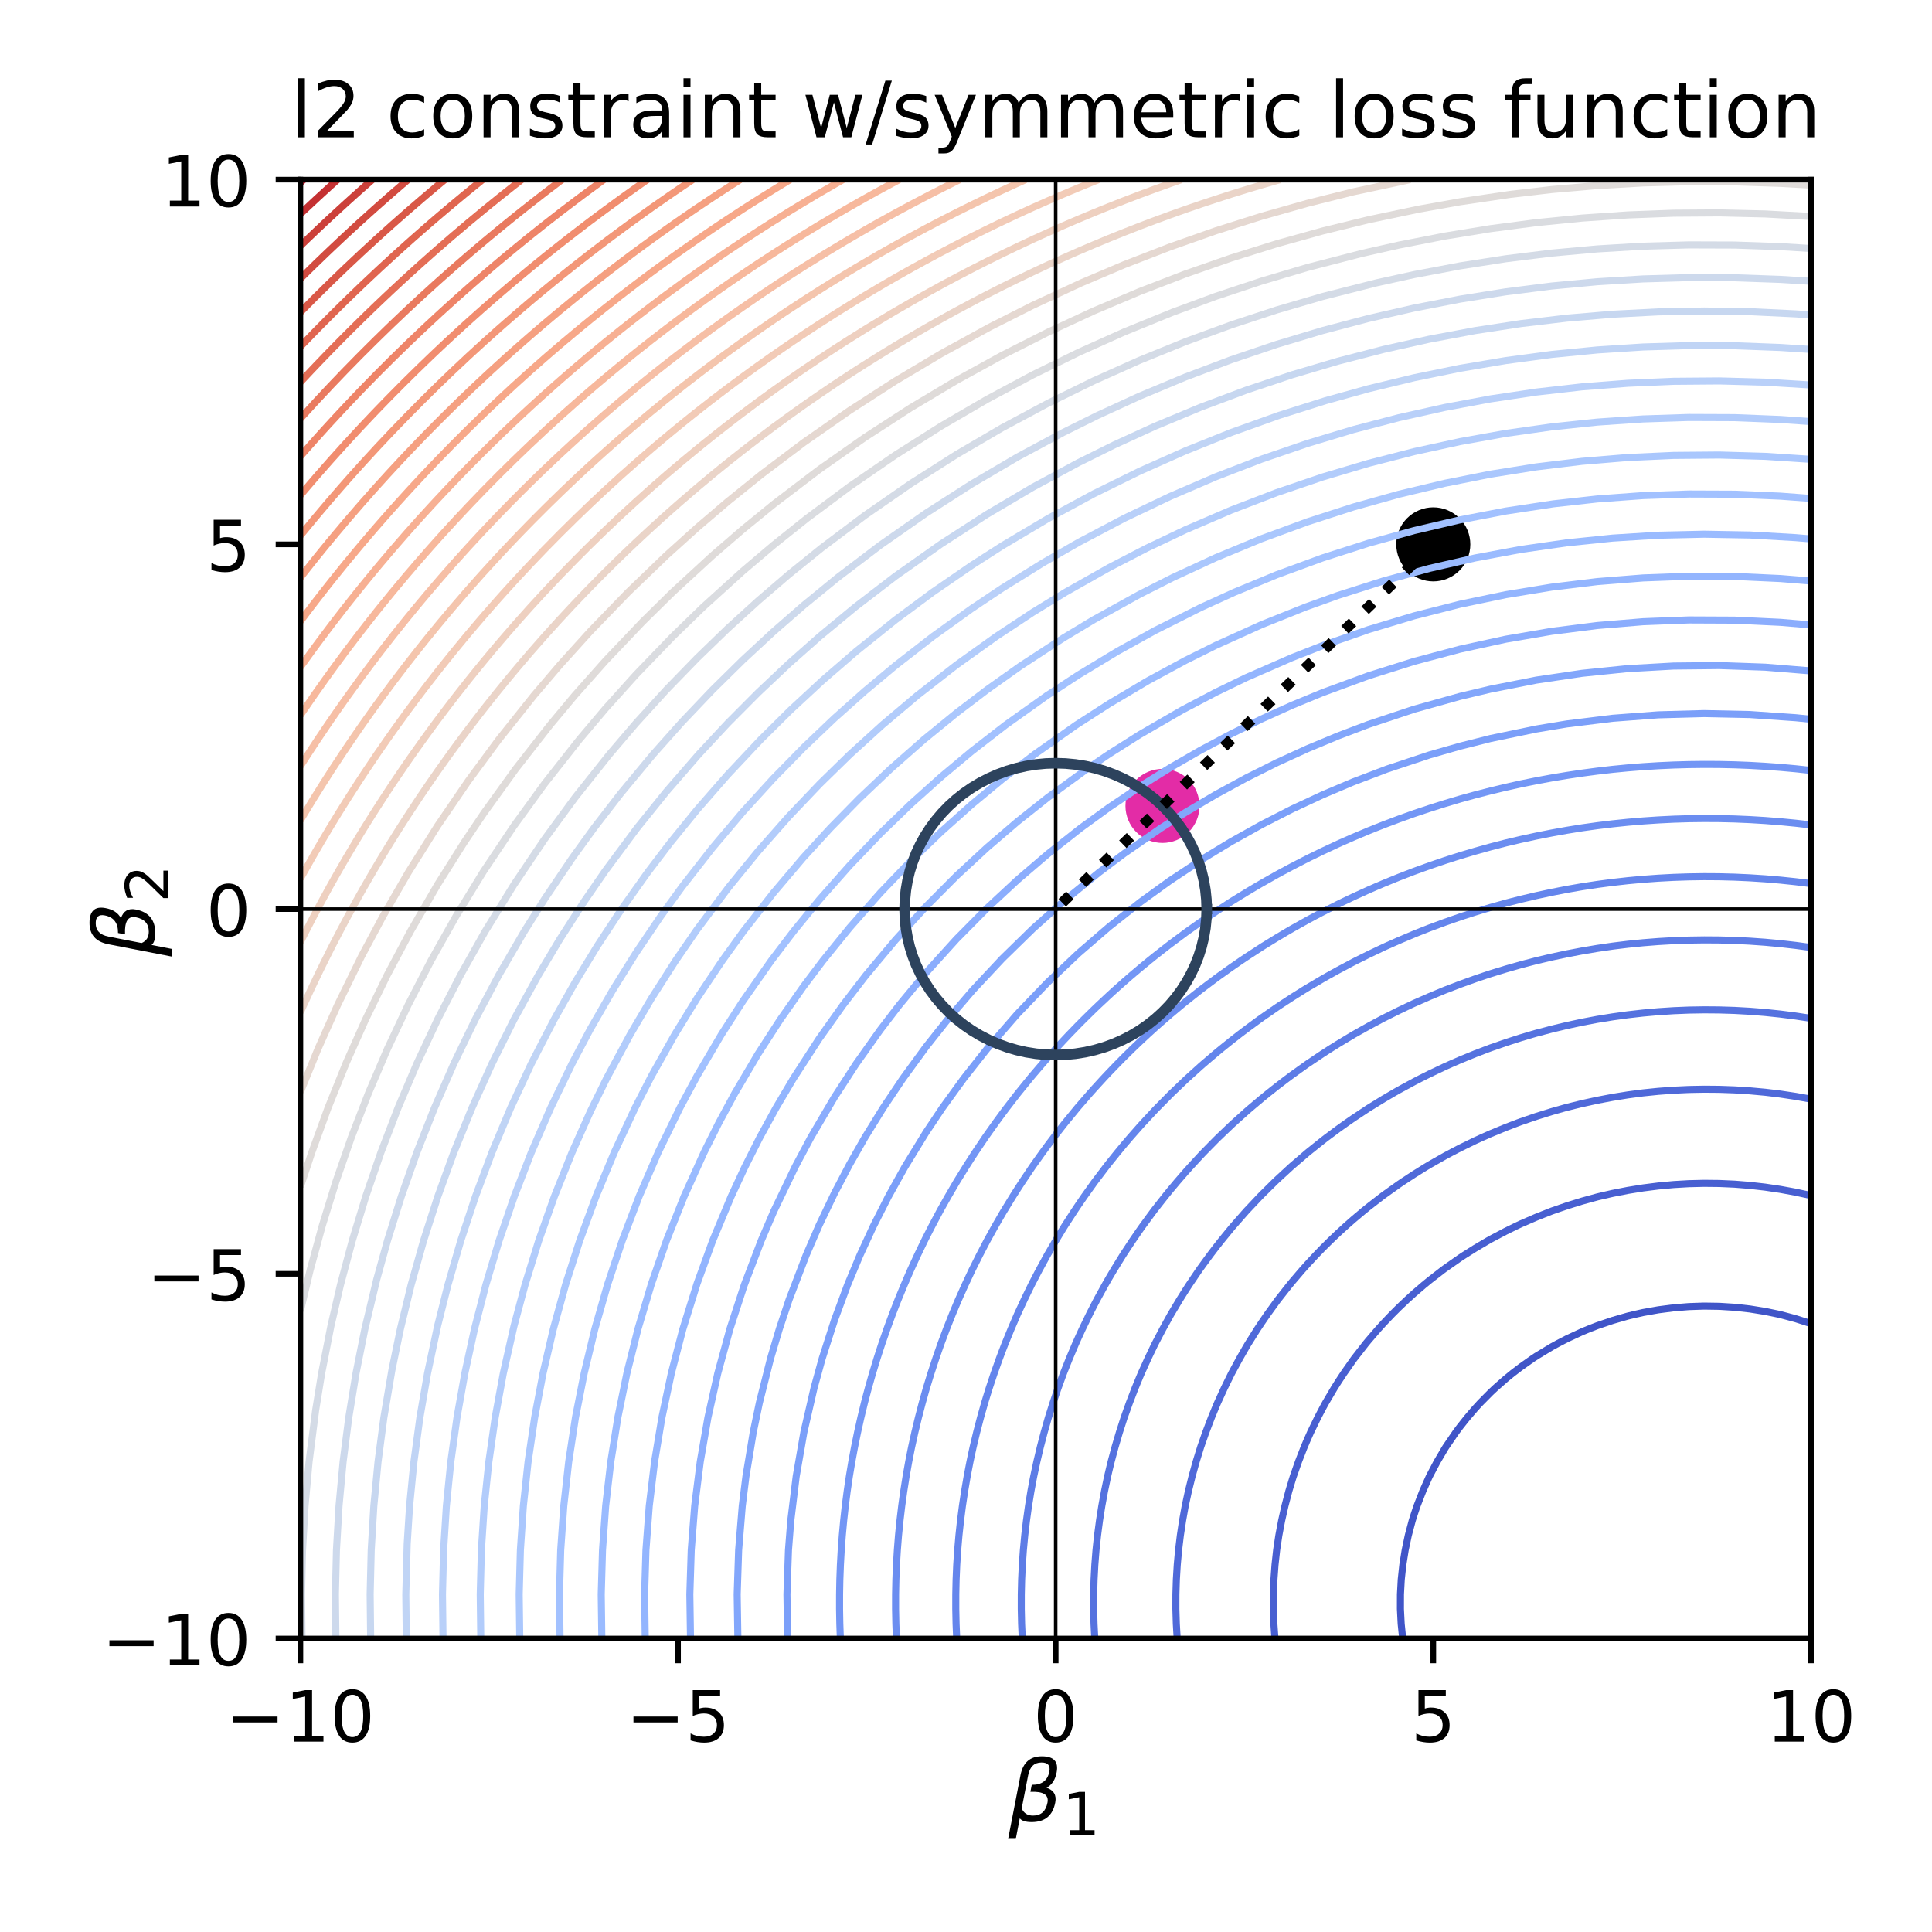 <?xml version="1.0" encoding="utf-8" standalone="no"?>
<!DOCTYPE svg PUBLIC "-//W3C//DTD SVG 1.1//EN"
  "http://www.w3.org/Graphics/SVG/1.1/DTD/svg11.dtd">
<!-- Created with matplotlib (https://matplotlib.org/) -->
<svg height="273.6pt" version="1.1" viewBox="0 0 273.6 273.6" width="273.6pt" xmlns="http://www.w3.org/2000/svg" xmlns:xlink="http://www.w3.org/1999/xlink">
 <defs>
  <style type="text/css">
*{stroke-linecap:butt;stroke-linejoin:round;}
  </style>
 </defs>
 <g id="figure_1">
  <g id="patch_1">
   <path d="M 0 273.6 
L 273.6 273.6 
L 273.6 0 
L 0 0 
z
" style="fill:#ffffff;"/>
  </g>
  <g id="axes_1">
   <g id="patch_2">
    <path d="M 42.54 232.04 
L 256.455 232.04 
L 256.455 25.44 
L 42.54 25.44 
z
" style="fill:#ffffff;"/>
   </g>
   <g id="PathCollection_1">
    <defs>
     <path d="M 0 4.743 
C 1.258 4.743 2.465 4.244 3.354 3.354 
C 4.244 2.465 4.743 1.258 4.743 0 
C 4.743 -1.258 4.244 -2.465 3.354 -3.354 
C 2.465 -4.244 1.258 -4.743 0 -4.743 
C -1.258 -4.743 -2.465 -4.244 -3.354 -3.354 
C -4.244 -2.465 -4.743 -1.258 -4.743 0 
C -4.743 1.258 -4.244 2.465 -3.354 3.354 
C -2.465 4.244 -1.258 4.743 0 4.743 
z
" id="m2bc7fc1eb1" style="stroke:#000000;"/>
    </defs>
    <g clip-path="url(#pc19c0cddc9)">
     <use style="stroke:#000000;" x="202.976" xlink:href="#m2bc7fc1eb1" y="77.09"/>
    </g>
   </g>
   <g id="PathCollection_2">
    <defs>
     <path d="M 0 4.743 
C 1.258 4.743 2.465 4.244 3.354 3.354 
C 4.244 2.465 4.743 1.258 4.743 0 
C 4.743 -1.258 4.244 -2.465 3.354 -3.354 
C 2.465 -4.244 1.258 -4.743 0 -4.743 
C -1.258 -4.743 -2.465 -4.244 -3.354 -3.354 
C -4.244 -2.465 -4.743 -1.258 -4.743 0 
C -4.743 1.258 -4.244 2.465 -3.354 3.354 
C -2.465 4.244 -1.258 4.743 0 4.743 
z
" id="m96d00f0200" style="stroke:#e32ca6;"/>
    </defs>
    <g clip-path="url(#pc19c0cddc9)">
     <use style="fill:#e32ca6;stroke:#e32ca6;" x="164.624" xlink:href="#m96d00f0200" y="114.131"/>
    </g>
   </g>
   <g id="matplotlib.axis_1">
    <g id="xtick_1">
     <g id="line2d_1">
      <defs>
       <path d="M 0 0 
L 0 3.5 
" id="m416059fc23" style="stroke:#000000;stroke-width:0.8;"/>
      </defs>
      <g>
       <use style="stroke:#000000;stroke-width:0.8;" x="42.54" xlink:href="#m416059fc23" y="232.04"/>
      </g>
     </g>
     <g id="text_1">
      <!-- −10 -->
      <defs>
       <path d="M 10.594 35.5 
L 73.188 35.5 
L 73.188 27.203 
L 10.594 27.203 
z
" id="DejaVuSans-8722"/>
       <path d="M 12.406 8.297 
L 28.516 8.297 
L 28.516 63.922 
L 10.984 60.406 
L 10.984 69.391 
L 28.422 72.906 
L 38.281 72.906 
L 38.281 8.297 
L 54.391 8.297 
L 54.391 0 
L 12.406 0 
z
" id="DejaVuSans-49"/>
       <path d="M 31.781 66.406 
Q 24.172 66.406 20.328 58.906 
Q 16.5 51.422 16.5 36.375 
Q 16.5 21.391 20.328 13.891 
Q 24.172 6.391 31.781 6.391 
Q 39.453 6.391 43.281 13.891 
Q 47.125 21.391 47.125 36.375 
Q 47.125 51.422 43.281 58.906 
Q 39.453 66.406 31.781 66.406 
z
M 31.781 74.219 
Q 44.047 74.219 50.516 64.516 
Q 56.984 54.828 56.984 36.375 
Q 56.984 17.969 50.516 8.266 
Q 44.047 -1.422 31.781 -1.422 
Q 19.531 -1.422 13.062 8.266 
Q 6.594 17.969 6.594 36.375 
Q 6.594 54.828 13.062 64.516 
Q 19.531 74.219 31.781 74.219 
z
" id="DejaVuSans-48"/>
      </defs>
      <g transform="translate(31.988 246.638)scale(0.1 -0.1)">
       <use xlink:href="#DejaVuSans-8722"/>
       <use x="83.789" xlink:href="#DejaVuSans-49"/>
       <use x="147.412" xlink:href="#DejaVuSans-48"/>
      </g>
     </g>
    </g>
    <g id="xtick_2">
     <g id="line2d_2">
      <g>
       <use style="stroke:#000000;stroke-width:0.8;" x="96.019" xlink:href="#m416059fc23" y="232.04"/>
      </g>
     </g>
     <g id="text_2">
      <!-- −5 -->
      <defs>
       <path d="M 10.797 72.906 
L 49.516 72.906 
L 49.516 64.594 
L 19.828 64.594 
L 19.828 46.734 
Q 21.969 47.469 24.109 47.828 
Q 26.266 48.188 28.422 48.188 
Q 40.625 48.188 47.75 41.5 
Q 54.891 34.812 54.891 23.391 
Q 54.891 11.625 47.562 5.094 
Q 40.234 -1.422 26.906 -1.422 
Q 22.312 -1.422 17.547 -0.641 
Q 12.797 0.141 7.719 1.703 
L 7.719 11.625 
Q 12.109 9.234 16.797 8.062 
Q 21.484 6.891 26.703 6.891 
Q 35.156 6.891 40.078 11.328 
Q 45.016 15.766 45.016 23.391 
Q 45.016 31 40.078 35.438 
Q 35.156 39.891 26.703 39.891 
Q 22.75 39.891 18.812 39.016 
Q 14.891 38.141 10.797 36.281 
z
" id="DejaVuSans-53"/>
      </defs>
      <g transform="translate(88.648 246.638)scale(0.1 -0.1)">
       <use xlink:href="#DejaVuSans-8722"/>
       <use x="83.789" xlink:href="#DejaVuSans-53"/>
      </g>
     </g>
    </g>
    <g id="xtick_3">
     <g id="line2d_3">
      <g>
       <use style="stroke:#000000;stroke-width:0.8;" x="149.498" xlink:href="#m416059fc23" y="232.04"/>
      </g>
     </g>
     <g id="text_3">
      <!-- 0 -->
      <g transform="translate(146.316 246.638)scale(0.1 -0.1)">
       <use xlink:href="#DejaVuSans-48"/>
      </g>
     </g>
    </g>
    <g id="xtick_4">
     <g id="line2d_4">
      <g>
       <use style="stroke:#000000;stroke-width:0.8;" x="202.976" xlink:href="#m416059fc23" y="232.04"/>
      </g>
     </g>
     <g id="text_4">
      <!-- 5 -->
      <g transform="translate(199.795 246.638)scale(0.1 -0.1)">
       <use xlink:href="#DejaVuSans-53"/>
      </g>
     </g>
    </g>
    <g id="xtick_5">
     <g id="line2d_5">
      <g>
       <use style="stroke:#000000;stroke-width:0.8;" x="256.455" xlink:href="#m416059fc23" y="232.04"/>
      </g>
     </g>
     <g id="text_5">
      <!-- 10 -->
      <g transform="translate(250.093 246.638)scale(0.1 -0.1)">
       <use xlink:href="#DejaVuSans-49"/>
       <use x="63.623" xlink:href="#DejaVuSans-48"/>
      </g>
     </g>
    </g>
    <g id="text_6">
     <!-- $\beta_1$ -->
     <defs>
      <path d="M 13.625 3.375 
L 8.938 -20.797 
L -0.094 -20.797 
L 14.5 54.344 
Q 18.844 76.609 39.656 76.609 
Q 60.75 76.609 57.172 57.812 
Q 54.734 44.438 45.219 39.547 
Q 58.016 35.156 55.516 22.125 
Q 51.125 -1.078 27.484 -1.031 
Q 17.141 -0.984 13.625 3.375 
z
M 15.922 15.094 
Q 19.672 6.594 29.297 6.641 
Q 43.359 6.641 46.344 21.969 
Q 49.031 35.75 26.172 34.672 
L 27.781 42.969 
Q 45.453 42.672 48.531 58.594 
Q 50.641 69.344 39.203 69.281 
Q 26.422 69.281 23.484 54.047 
z
" id="DejaVuSans-Oblique-946"/>
     </defs>
     <g transform="translate(142.778 257.958)scale(0.12 -0.12)">
      <use transform="translate(0 0.391)" xlink:href="#DejaVuSans-Oblique-946"/>
      <use transform="translate(63.818 -16.016)scale(0.7)" xlink:href="#DejaVuSans-49"/>
     </g>
    </g>
   </g>
   <g id="matplotlib.axis_2">
    <g id="ytick_1">
     <g id="line2d_6">
      <defs>
       <path d="M 0 0 
L -3.5 0 
" id="m43f7ef1775" style="stroke:#000000;stroke-width:0.8;"/>
      </defs>
      <g>
       <use style="stroke:#000000;stroke-width:0.8;" x="42.54" xlink:href="#m43f7ef1775" y="232.04"/>
      </g>
     </g>
     <g id="text_7">
      <!-- −10 -->
      <g transform="translate(14.435 235.839)scale(0.1 -0.1)">
       <use xlink:href="#DejaVuSans-8722"/>
       <use x="83.789" xlink:href="#DejaVuSans-49"/>
       <use x="147.412" xlink:href="#DejaVuSans-48"/>
      </g>
     </g>
    </g>
    <g id="ytick_2">
     <g id="line2d_7">
      <g>
       <use style="stroke:#000000;stroke-width:0.8;" x="42.54" xlink:href="#m43f7ef1775" y="180.39"/>
      </g>
     </g>
     <g id="text_8">
      <!-- −5 -->
      <g transform="translate(20.798 184.189)scale(0.1 -0.1)">
       <use xlink:href="#DejaVuSans-8722"/>
       <use x="83.789" xlink:href="#DejaVuSans-53"/>
      </g>
     </g>
    </g>
    <g id="ytick_3">
     <g id="line2d_8">
      <g>
       <use style="stroke:#000000;stroke-width:0.8;" x="42.54" xlink:href="#m43f7ef1775" y="128.74"/>
      </g>
     </g>
     <g id="text_9">
      <!-- 0 -->
      <g transform="translate(29.177 132.539)scale(0.1 -0.1)">
       <use xlink:href="#DejaVuSans-48"/>
      </g>
     </g>
    </g>
    <g id="ytick_4">
     <g id="line2d_9">
      <g>
       <use style="stroke:#000000;stroke-width:0.8;" x="42.54" xlink:href="#m43f7ef1775" y="77.09"/>
      </g>
     </g>
     <g id="text_10">
      <!-- 5 -->
      <g transform="translate(29.177 80.889)scale(0.1 -0.1)">
       <use xlink:href="#DejaVuSans-53"/>
      </g>
     </g>
    </g>
    <g id="ytick_5">
     <g id="line2d_10">
      <g>
       <use style="stroke:#000000;stroke-width:0.8;" x="42.54" xlink:href="#m43f7ef1775" y="25.44"/>
      </g>
     </g>
     <g id="text_11">
      <!-- 10 -->
      <g transform="translate(22.815 29.239)scale(0.1 -0.1)">
       <use xlink:href="#DejaVuSans-49"/>
       <use x="63.623" xlink:href="#DejaVuSans-48"/>
      </g>
     </g>
    </g>
    <g id="text_12">
     <!-- $\beta_2$ -->
     <defs>
      <path d="M 19.188 8.297 
L 53.609 8.297 
L 53.609 0 
L 7.328 0 
L 7.328 8.297 
Q 12.938 14.109 22.625 23.891 
Q 32.328 33.688 34.812 36.531 
Q 39.547 41.844 41.422 45.531 
Q 43.312 49.219 43.312 52.781 
Q 43.312 58.594 39.234 62.25 
Q 35.156 65.922 28.609 65.922 
Q 23.969 65.922 18.812 64.312 
Q 13.672 62.703 7.812 59.422 
L 7.812 69.391 
Q 13.766 71.781 18.938 73 
Q 24.125 74.219 28.422 74.219 
Q 39.75 74.219 46.484 68.547 
Q 53.219 62.891 53.219 53.422 
Q 53.219 48.922 51.531 44.891 
Q 49.859 40.875 45.406 35.406 
Q 44.188 33.984 37.641 27.219 
Q 31.109 20.453 19.188 8.297 
z
" id="DejaVuSans-50"/>
     </defs>
     <g transform="translate(21.915 135.46)rotate(-90)scale(0.12 -0.12)">
      <use transform="translate(0 0.391)" xlink:href="#DejaVuSans-Oblique-946"/>
      <use transform="translate(63.818 -16.016)scale(0.7)" xlink:href="#DejaVuSans-50"/>
     </g>
    </g>
   </g>
   <g id="LineCollection_1"/>
   <g id="LineCollection_2">
    <path clip-path="url(#pc19c0cddc9)" d="M 198.642 232.04 
L 198.427 229.953 
L 198.321 227.866 
L 198.325 225.779 
L 198.438 223.693 
L 198.662 221.606 
L 198.995 219.519 
L 199.437 217.432 
L 199.99 215.345 
L 200.275 214.446 
L 200.672 213.258 
L 201.486 211.171 
L 202.415 209.084 
L 202.436 209.042 
L 203.517 206.998 
L 204.597 205.16 
L 204.752 204.911 
L 206.18 202.824 
L 206.758 202.051 
L 207.801 200.737 
L 208.918 199.438 
L 209.642 198.65 
L 211.079 197.198 
L 211.753 196.563 
L 213.24 195.256 
L 214.196 194.476 
L 215.401 193.556 
L 217.057 192.389 
L 217.561 192.055 
L 219.722 190.746 
L 220.528 190.303 
L 221.883 189.6 
L 224.044 188.594 
L 224.963 188.216 
L 226.204 187.731 
L 228.365 186.998 
L 230.526 186.374 
L 231.557 186.129 
L 232.687 185.874 
L 234.847 185.489 
L 237.008 185.209 
L 239.169 185.033 
L 241.33 184.961 
L 243.49 184.994 
L 245.651 185.13 
L 247.812 185.371 
L 249.973 185.716 
L 251.961 186.129 
L 252.133 186.167 
L 254.294 186.749 
L 256.455 187.441 
" style="fill:none;stroke:#4055c8;"/>
   </g>
   <g id="LineCollection_3">
    <path clip-path="url(#pc19c0cddc9)" d="M 180.549 232.04 
L 180.401 229.953 
L 180.328 227.866 
L 180.331 225.779 
L 180.409 223.693 
L 180.562 221.606 
L 180.791 219.519 
L 180.828 219.261 
L 181.104 217.432 
L 181.497 215.345 
L 181.968 213.258 
L 182.517 211.171 
L 182.989 209.6 
L 183.15 209.084 
L 183.882 206.998 
L 184.694 204.911 
L 185.15 203.845 
L 185.604 202.824 
L 186.617 200.737 
L 187.311 199.416 
L 187.729 198.65 
L 188.958 196.563 
L 189.472 195.748 
L 190.307 194.476 
L 191.632 192.586 
L 191.776 192.389 
L 193.398 190.303 
L 193.793 189.823 
L 195.177 188.216 
L 195.954 187.361 
L 197.127 186.129 
L 198.115 185.144 
L 199.276 184.042 
L 200.275 183.138 
L 201.654 181.955 
L 202.436 181.315 
L 204.302 179.868 
L 204.597 179.649 
L 206.758 178.137 
L 207.299 177.781 
L 208.918 176.76 
L 210.724 175.695 
L 211.079 175.493 
L 213.24 174.352 
L 214.76 173.608 
L 215.401 173.306 
L 217.561 172.369 
L 219.701 171.521 
L 219.722 171.513 
L 221.883 170.765 
L 224.044 170.094 
L 226.204 169.501 
L 226.483 169.434 
L 228.365 169 
L 230.526 168.577 
L 232.687 168.228 
L 234.847 167.953 
L 237.008 167.753 
L 239.169 167.627 
L 241.33 167.576 
L 243.49 167.599 
L 245.651 167.696 
L 247.812 167.868 
L 249.973 168.115 
L 252.133 168.436 
L 254.294 168.831 
L 256.455 169.301 
" style="fill:none;stroke:#485fd1;"/>
   </g>
   <g id="LineCollection_4">
    <path clip-path="url(#pc19c0cddc9)" d="M 166.705 232.04 
L 166.583 229.953 
L 166.522 227.866 
L 166.525 225.779 
L 166.589 223.693 
L 166.716 221.606 
L 166.905 219.519 
L 167.156 217.432 
L 167.47 215.345 
L 167.846 213.258 
L 167.864 213.172 
L 168.296 211.171 
L 168.812 209.084 
L 169.391 206.998 
L 170.025 204.944 
L 170.035 204.911 
L 170.765 202.824 
L 171.56 200.737 
L 172.185 199.222 
L 172.429 198.65 
L 173.386 196.563 
L 174.346 194.609 
L 174.413 194.476 
L 175.542 192.389 
L 176.507 190.711 
L 176.75 190.303 
L 178.062 188.216 
L 178.668 187.304 
L 179.475 186.129 
L 180.828 184.257 
L 180.989 184.042 
L 182.631 181.955 
L 182.989 181.52 
L 184.401 179.868 
L 185.15 179.031 
L 186.31 177.781 
L 187.311 176.748 
L 188.373 175.695 
L 189.472 174.648 
L 190.61 173.608 
L 191.632 172.709 
L 193.044 171.521 
L 193.793 170.914 
L 195.703 169.434 
L 195.954 169.246 
L 198.115 167.706 
L 198.644 167.347 
L 200.275 166.279 
L 201.914 165.26 
L 202.436 164.946 
L 204.597 163.717 
L 205.61 163.173 
L 206.758 162.577 
L 208.918 161.522 
L 209.872 161.086 
L 211.079 160.552 
L 213.24 159.66 
L 214.967 159 
L 215.401 158.839 
L 217.561 158.1 
L 219.722 157.425 
L 221.53 156.913 
L 221.883 156.816 
L 224.044 156.283 
L 226.204 155.811 
L 228.365 155.401 
L 230.526 155.052 
L 232.229 154.826 
L 232.687 154.767 
L 234.847 154.547 
L 237.008 154.387 
L 239.169 154.286 
L 241.33 154.245 
L 243.49 154.264 
L 245.651 154.342 
L 247.812 154.479 
L 249.973 154.676 
L 251.23 154.826 
L 252.133 154.936 
L 254.294 155.262 
L 256.455 155.649 
" style="fill:none;stroke:#4f69d9;"/>
   </g>
   <g id="LineCollection_5">
    <path clip-path="url(#pc19c0cddc9)" d="M 155.035 232.04 
L 154.928 229.953 
L 154.899 228.804 
L 154.876 227.866 
L 154.878 225.779 
L 154.899 224.975 
L 154.934 223.693 
L 155.045 221.606 
L 155.21 219.519 
L 155.43 217.432 
L 155.704 215.345 
L 156.032 213.258 
L 156.415 211.171 
L 156.853 209.084 
L 157.06 208.205 
L 157.352 206.998 
L 157.912 204.911 
L 158.529 202.824 
L 159.201 200.737 
L 159.221 200.68 
L 159.948 198.65 
L 160.752 196.563 
L 161.382 195.04 
L 161.621 194.476 
L 162.565 192.389 
L 163.542 190.356 
L 163.569 190.303 
L 164.661 188.216 
L 165.703 186.328 
L 165.816 186.129 
L 167.064 184.042 
L 167.864 182.769 
L 168.39 181.955 
L 169.803 179.868 
L 170.025 179.555 
L 171.319 177.781 
L 172.185 176.643 
L 172.93 175.695 
L 174.346 173.964 
L 174.647 173.608 
L 176.48 171.521 
L 176.507 171.491 
L 178.447 169.434 
L 178.668 169.208 
L 180.55 167.347 
L 180.828 167.082 
L 182.806 165.26 
L 182.989 165.097 
L 185.15 163.243 
L 185.234 163.173 
L 187.311 161.513 
L 187.866 161.086 
L 189.472 159.891 
L 190.72 159 
L 191.632 158.368 
L 193.793 156.935 
L 193.828 156.913 
L 195.954 155.604 
L 197.279 154.826 
L 198.115 154.349 
L 200.275 153.177 
L 201.125 152.739 
L 202.436 152.082 
L 204.597 151.058 
L 205.504 150.652 
L 206.758 150.106 
L 208.918 149.222 
L 210.634 148.565 
L 211.079 148.399 
L 213.24 147.648 
L 215.401 146.952 
L 216.995 146.478 
L 217.561 146.315 
L 219.722 145.743 
L 221.883 145.225 
L 224.044 144.761 
L 225.984 144.392 
L 226.204 144.351 
L 228.365 144.002 
L 230.526 143.705 
L 232.687 143.461 
L 234.847 143.269 
L 237.008 143.128 
L 239.169 143.04 
L 241.33 143.004 
L 243.49 143.021 
L 245.651 143.089 
L 247.812 143.209 
L 249.973 143.382 
L 252.133 143.607 
L 254.294 143.883 
L 256.455 144.212 
" style="fill:none;stroke:#5572df;"/>
   </g>
   <g id="LineCollection_6">
    <path clip-path="url(#pc19c0cddc9)" d="M 144.768 232.04 
L 144.673 229.953 
L 144.626 227.866 
L 144.628 225.779 
L 144.678 223.693 
L 144.777 221.606 
L 144.923 219.519 
L 145.118 217.432 
L 145.362 215.345 
L 145.654 213.258 
L 145.994 211.171 
L 146.256 209.761 
L 146.385 209.084 
L 146.832 206.998 
L 147.328 204.911 
L 147.874 202.824 
L 148.417 200.92 
L 148.471 200.737 
L 149.13 198.65 
L 149.841 196.563 
L 150.578 194.542 
L 150.602 194.476 
L 151.433 192.389 
L 152.316 190.303 
L 152.739 189.36 
L 153.264 188.216 
L 154.274 186.129 
L 154.899 184.903 
L 155.349 184.042 
L 156.495 181.955 
L 157.06 180.971 
L 157.711 179.868 
L 158.997 177.781 
L 159.221 177.433 
L 160.369 175.695 
L 161.382 174.222 
L 161.816 173.608 
L 163.349 171.521 
L 163.542 171.268 
L 164.981 169.434 
L 165.703 168.545 
L 166.706 167.347 
L 167.864 166.011 
L 168.534 165.26 
L 170.025 163.645 
L 170.474 163.173 
L 172.185 161.432 
L 172.536 161.086 
L 174.346 159.357 
L 174.732 159 
L 176.507 157.407 
L 177.077 156.913 
L 178.668 155.572 
L 179.585 154.826 
L 180.828 153.842 
L 182.274 152.739 
L 182.989 152.208 
L 185.15 150.662 
L 185.165 150.652 
L 187.311 149.214 
L 188.319 148.565 
L 189.472 147.843 
L 191.632 146.543 
L 191.744 146.478 
L 193.793 145.328 
L 195.539 144.392 
L 195.954 144.174 
L 198.115 143.096 
L 199.78 142.305 
L 200.275 142.075 
L 202.436 141.125 
L 204.597 140.225 
L 204.616 140.218 
L 206.758 139.396 
L 208.918 138.618 
L 210.36 138.131 
L 211.079 137.894 
L 213.24 137.23 
L 215.401 136.615 
L 217.561 136.048 
L 217.577 136.044 
L 219.722 135.541 
L 221.883 135.082 
L 224.044 134.67 
L 226.204 134.306 
L 228.365 133.989 
L 228.618 133.957 
L 230.526 133.724 
L 232.687 133.507 
L 234.847 133.336 
L 237.008 133.212 
L 239.169 133.133 
L 241.33 133.101 
L 243.49 133.116 
L 245.651 133.176 
L 247.812 133.284 
L 249.973 133.437 
L 252.133 133.637 
L 254.294 133.883 
L 254.844 133.957 
L 256.455 134.18 
" style="fill:none;stroke:#5d7ce6;"/>
   </g>
   <g id="LineCollection_7">
    <path clip-path="url(#pc19c0cddc9)" d="M 135.481 232.04 
L 135.453 231.368 
L 135.395 229.953 
L 135.353 227.866 
L 135.354 225.779 
L 135.399 223.693 
L 135.453 222.434 
L 135.488 221.606 
L 135.623 219.519 
L 135.802 217.432 
L 136.026 215.345 
L 136.293 213.258 
L 136.606 211.171 
L 136.962 209.084 
L 137.363 206.998 
L 137.613 205.825 
L 137.813 204.911 
L 138.313 202.824 
L 138.858 200.737 
L 139.448 198.65 
L 139.774 197.582 
L 140.091 196.563 
L 140.787 194.476 
L 141.529 192.389 
L 141.935 191.315 
L 142.326 190.303 
L 143.179 188.216 
L 144.079 186.129 
L 144.096 186.092 
L 145.047 184.042 
L 146.064 181.955 
L 146.256 181.579 
L 147.15 179.868 
L 148.289 177.781 
L 148.417 177.556 
L 149.502 175.695 
L 150.578 173.923 
L 150.774 173.608 
L 152.124 171.521 
L 152.739 170.605 
L 153.544 169.434 
L 154.899 167.534 
L 155.036 167.347 
L 156.617 165.26 
L 157.06 164.695 
L 158.283 163.173 
L 159.221 162.044 
L 160.037 161.086 
L 161.382 159.559 
L 161.887 159 
L 163.542 157.224 
L 163.841 156.913 
L 165.703 155.027 
L 165.907 154.826 
L 167.864 152.955 
L 168.096 152.739 
L 170.025 150.998 
L 170.419 150.652 
L 172.185 149.146 
L 172.889 148.565 
L 174.346 147.392 
L 175.519 146.478 
L 176.507 145.728 
L 178.327 144.392 
L 178.668 144.147 
L 180.828 142.652 
L 181.348 142.305 
L 182.989 141.235 
L 184.609 140.218 
L 185.15 139.886 
L 187.311 138.611 
L 188.156 138.131 
L 189.472 137.402 
L 191.632 136.253 
L 192.043 136.044 
L 193.793 135.173 
L 195.954 134.145 
L 196.369 133.957 
L 198.115 133.183 
L 200.275 132.27 
L 201.273 131.87 
L 202.436 131.414 
L 204.597 130.612 
L 206.758 129.856 
L 206.977 129.783 
L 208.918 129.158 
L 211.079 128.506 
L 213.24 127.899 
L 214.017 127.697 
L 215.401 127.344 
L 217.561 126.836 
L 219.722 126.371 
L 221.883 125.95 
L 223.833 125.61 
L 224.044 125.574 
L 226.204 125.246 
L 228.365 124.962 
L 230.526 124.72 
L 232.687 124.52 
L 234.847 124.363 
L 237.008 124.248 
L 239.169 124.177 
L 241.33 124.147 
L 243.49 124.16 
L 245.651 124.216 
L 247.812 124.315 
L 249.973 124.455 
L 252.133 124.639 
L 254.294 124.865 
L 256.455 125.133 
" style="fill:none;stroke:#6485ec;"/>
   </g>
   <g id="LineCollection_8">
    <path clip-path="url(#pc19c0cddc9)" d="M 126.947 232.04 
L 126.867 229.953 
L 126.827 227.866 
L 126.828 225.779 
L 126.871 223.693 
L 126.954 221.606 
L 127.079 219.519 
L 127.244 217.432 
L 127.451 215.345 
L 127.698 213.258 
L 127.987 211.171 
L 128.316 209.084 
L 128.687 206.998 
L 128.97 205.56 
L 129.101 204.911 
L 129.562 202.824 
L 130.065 200.737 
L 130.61 198.65 
L 131.131 196.797 
L 131.198 196.563 
L 131.839 194.476 
L 132.523 192.389 
L 133.249 190.303 
L 133.292 190.186 
L 134.032 188.216 
L 134.86 186.129 
L 135.453 184.709 
L 135.737 184.042 
L 136.67 181.955 
L 137.613 179.943 
L 137.649 179.868 
L 138.693 177.781 
L 139.774 175.709 
L 139.782 175.695 
L 140.94 173.608 
L 141.935 171.885 
L 142.15 171.521 
L 143.428 169.434 
L 144.096 168.384 
L 144.769 167.347 
L 146.173 165.26 
L 146.256 165.14 
L 147.656 163.173 
L 148.417 162.139 
L 149.209 161.086 
L 150.578 159.325 
L 150.837 159 
L 152.549 156.913 
L 152.739 156.688 
L 154.352 154.826 
L 154.899 154.212 
L 156.245 152.739 
L 157.06 151.872 
L 158.237 150.652 
L 159.221 149.659 
L 160.334 148.565 
L 161.382 147.563 
L 162.545 146.478 
L 163.542 145.573 
L 164.881 144.392 
L 165.703 143.683 
L 167.351 142.305 
L 167.864 141.886 
L 169.967 140.218 
L 170.025 140.173 
L 172.185 138.551 
L 172.762 138.131 
L 174.346 137.004 
L 175.74 136.044 
L 176.507 135.528 
L 178.668 134.121 
L 178.928 133.957 
L 180.828 132.788 
L 182.374 131.87 
L 182.989 131.513 
L 185.15 130.303 
L 186.114 129.783 
L 187.311 129.152 
L 189.472 128.057 
L 190.212 127.697 
L 191.632 127.02 
L 193.793 126.034 
L 194.766 125.61 
L 195.954 125.102 
L 198.115 124.222 
L 199.917 123.523 
L 200.275 123.387 
L 202.436 122.607 
L 204.597 121.869 
L 205.942 121.436 
L 206.758 121.178 
L 208.918 120.537 
L 211.079 119.936 
L 213.24 119.376 
L 213.354 119.349 
L 215.401 118.867 
L 217.561 118.398 
L 219.722 117.97 
L 221.883 117.581 
L 223.859 117.262 
L 224.044 117.233 
L 226.204 116.93 
L 228.365 116.667 
L 230.526 116.443 
L 232.687 116.259 
L 234.847 116.114 
L 237.008 116.008 
L 239.169 115.941 
L 241.33 115.914 
L 243.49 115.926 
L 245.651 115.978 
L 247.812 116.069 
L 249.973 116.199 
L 252.133 116.369 
L 254.294 116.578 
L 256.455 116.826 
" style="fill:none;stroke:#6b8df0;"/>
   </g>
   <g id="LineCollection_9">
    <path clip-path="url(#pc19c0cddc9)" d="M 119.008 232.04 
L 118.933 229.953 
L 118.896 227.866 
L 118.898 225.779 
L 118.937 223.693 
L 119.015 221.606 
L 119.13 219.519 
L 119.284 217.432 
L 119.476 215.345 
L 119.706 213.258 
L 119.974 211.171 
L 120.281 209.084 
L 120.327 208.802 
L 120.63 206.998 
L 121.02 204.911 
L 121.448 202.824 
L 121.915 200.737 
L 122.421 198.65 
L 122.488 198.392 
L 122.974 196.563 
L 123.568 194.476 
L 124.201 192.389 
L 124.649 191.002 
L 124.879 190.303 
L 125.604 188.216 
L 126.371 186.129 
L 126.81 184.993 
L 127.184 184.042 
L 128.046 181.955 
L 128.95 179.868 
L 128.97 179.824 
L 129.913 177.781 
L 130.917 175.695 
L 131.131 175.268 
L 131.98 173.608 
L 133.09 171.521 
L 133.292 171.156 
L 134.262 169.434 
L 135.453 167.395 
L 135.481 167.347 
L 136.77 165.26 
L 137.613 163.94 
L 138.113 163.173 
L 139.519 161.086 
L 139.774 160.72 
L 140.996 159 
L 141.935 157.719 
L 142.538 156.913 
L 144.096 154.893 
L 144.149 154.826 
L 145.843 152.739 
L 146.256 152.244 
L 147.616 150.652 
L 148.417 149.739 
L 149.471 148.565 
L 150.578 147.366 
L 151.416 146.478 
L 152.739 145.114 
L 153.457 144.392 
L 154.899 142.975 
L 155.6 142.305 
L 157.06 140.94 
L 157.854 140.218 
L 159.221 139.002 
L 160.227 138.131 
L 161.382 137.155 
L 162.73 136.044 
L 163.542 135.391 
L 165.374 133.957 
L 165.703 133.705 
L 167.864 132.098 
L 168.178 131.87 
L 170.025 130.565 
L 171.165 129.783 
L 172.185 129.098 
L 174.34 127.697 
L 174.346 127.692 
L 176.507 126.359 
L 177.762 125.61 
L 178.668 125.08 
L 180.828 123.859 
L 181.445 123.523 
L 182.989 122.698 
L 185.15 121.585 
L 185.45 121.436 
L 187.311 120.531 
L 189.472 119.522 
L 189.856 119.349 
L 191.632 118.568 
L 193.793 117.658 
L 194.777 117.262 
L 195.954 116.797 
L 198.115 115.983 
L 200.275 115.208 
L 200.373 115.175 
L 202.436 114.486 
L 204.597 113.803 
L 206.758 113.158 
L 207.007 113.088 
L 208.918 112.562 
L 211.079 112.005 
L 213.24 111.486 
L 215.401 111.005 
L 215.417 111.002 
L 217.561 110.569 
L 219.722 110.171 
L 221.883 109.811 
L 224.044 109.487 
L 226.204 109.201 
L 228.365 108.951 
L 228.739 108.915 
L 230.526 108.743 
L 232.687 108.571 
L 234.847 108.436 
L 237.008 108.338 
L 239.169 108.276 
L 241.33 108.251 
L 243.49 108.262 
L 245.651 108.31 
L 247.812 108.394 
L 249.973 108.516 
L 252.133 108.673 
L 254.294 108.868 
L 254.735 108.915 
L 256.455 109.102 
" style="fill:none;stroke:#7396f5;"/>
   </g>
   <g id="LineCollection_10">
    <path clip-path="url(#pc19c0cddc9)" d="M 111.546 232.04 
L 111.443 225.779 
L 111.66 219.519 
L 111.988 215.345 
L 112.752 209.084 
L 113.845 202.809 
L 115.282 196.563 
L 116.433 192.389 
L 118.167 186.986 
L 120.03 181.955 
L 121.773 177.781 
L 123.699 173.608 
L 125.817 169.434 
L 128.139 165.26 
L 131.131 160.376 
L 133.443 156.913 
L 136.467 152.739 
L 139.774 148.541 
L 144.096 143.57 
L 148.417 139.073 
L 152.739 134.984 
L 157.06 131.25 
L 161.559 127.697 
L 165.703 124.702 
L 170.643 121.436 
L 174.346 119.189 
L 178.668 116.777 
L 182.989 114.57 
L 187.311 112.557 
L 191.632 110.727 
L 196.402 108.915 
L 202.436 106.911 
L 206.758 105.673 
L 211.079 104.583 
L 217.561 103.238 
L 221.883 102.519 
L 228.365 101.718 
L 234.847 101.229 
L 241.33 101.052 
L 247.812 101.189 
L 254.294 101.639 
L 256.455 101.858 
L 256.455 101.858 
" style="fill:none;stroke:#7b9ff9;"/>
   </g>
   <g id="LineCollection_11">
    <path clip-path="url(#pc19c0cddc9)" d="M 104.495 232.04 
L 104.396 225.779 
L 104.603 219.519 
L 105.116 213.258 
L 105.634 209.084 
L 106.672 202.824 
L 107.539 198.65 
L 109.118 192.389 
L 110.36 188.216 
L 111.752 184.042 
L 114.151 177.781 
L 116.006 173.502 
L 118.167 168.992 
L 120.327 164.874 
L 122.488 161.075 
L 125.059 156.913 
L 127.859 152.739 
L 131.131 148.251 
L 134.19 144.392 
L 137.765 140.218 
L 141.935 135.761 
L 146.256 131.541 
L 150.578 127.671 
L 155.668 123.523 
L 159.221 120.854 
L 164.418 117.262 
L 167.864 115.064 
L 172.185 112.511 
L 176.507 110.161 
L 180.828 108.003 
L 185.15 106.027 
L 189.472 104.225 
L 193.793 102.586 
L 200.275 100.431 
L 206.758 98.617 
L 211.079 97.593 
L 217.561 96.313 
L 224.044 95.351 
L 230.526 94.686 
L 237.008 94.32 
L 243.49 94.252 
L 249.973 94.481 
L 256.455 95.009 
L 256.455 95.009 
" style="fill:none;stroke:#82a6fb;"/>
   </g>
   <g id="LineCollection_12">
    <path clip-path="url(#pc19c0cddc9)" d="M 97.786 232.04 
L 97.692 225.779 
L 97.89 219.519 
L 98.379 213.258 
L 99.167 206.998 
L 100.256 200.737 
L 101.653 194.476 
L 103.365 188.216 
L 105.407 181.955 
L 107.796 175.695 
L 109.586 171.521 
L 112.595 165.26 
L 114.822 161.086 
L 118.167 155.394 
L 121.245 150.652 
L 124.649 145.855 
L 127.372 142.305 
L 131.131 137.763 
L 135.453 132.989 
L 139.774 128.621 
L 144.096 124.609 
L 148.417 120.912 
L 153.05 117.262 
L 157.06 114.346 
L 162.042 111.002 
L 165.703 108.727 
L 170.025 106.236 
L 174.346 103.935 
L 178.668 101.814 
L 182.989 99.866 
L 187.311 98.082 
L 193.793 95.702 
L 200.275 93.658 
L 206.758 91.933 
L 213.24 90.519 
L 219.722 89.405 
L 226.204 88.581 
L 232.687 88.042 
L 239.169 87.79 
L 245.651 87.819 
L 252.133 88.13 
L 256.455 88.497 
L 256.455 88.497 
" style="fill:none;stroke:#8badfd;"/>
   </g>
   <g id="LineCollection_13">
    <path clip-path="url(#pc19c0cddc9)" d="M 91.376 232.04 
L 91.286 225.779 
L 91.476 219.519 
L 91.944 213.258 
L 92.698 206.998 
L 93.739 200.737 
L 95.074 194.476 
L 96.707 188.216 
L 98.72 181.765 
L 100.927 175.695 
L 103.544 169.434 
L 105.485 165.26 
L 107.593 161.086 
L 109.878 156.913 
L 112.348 152.739 
L 116.006 147.086 
L 119.403 142.305 
L 122.612 138.131 
L 126.81 133.115 
L 131.131 128.387 
L 135.453 124.044 
L 139.774 120.042 
L 144.096 116.341 
L 148.417 112.91 
L 153.906 108.915 
L 157.06 106.779 
L 161.382 104.044 
L 167.384 100.567 
L 172.185 98.041 
L 176.507 95.95 
L 182.989 93.119 
L 187.311 91.425 
L 193.793 89.159 
L 200.275 87.211 
L 206.758 85.564 
L 213.24 84.213 
L 219.722 83.148 
L 226.204 82.36 
L 232.687 81.844 
L 239.169 81.602 
L 245.651 81.63 
L 252.133 81.928 
L 256.455 82.279 
L 256.455 82.279 
" style="fill:none;stroke:#93b5fe;"/>
   </g>
   <g id="LineCollection_14">
    <path clip-path="url(#pc19c0cddc9)" d="M 85.228 232.04 
L 85.142 225.779 
L 85.323 219.519 
L 85.772 213.258 
L 86.499 206.998 
L 87.497 200.737 
L 88.778 194.476 
L 90.344 188.216 
L 92.237 181.863 
L 94.398 175.648 
L 96.878 169.434 
L 99.715 163.173 
L 101.804 159 
L 104.06 154.826 
L 107.363 149.228 
L 110.49 144.392 
L 113.845 139.614 
L 116.538 136.044 
L 120.327 131.367 
L 124.649 126.462 
L 128.97 121.95 
L 133.292 117.784 
L 137.613 113.927 
L 141.935 110.345 
L 146.506 106.828 
L 152.43 102.654 
L 157.06 99.668 
L 162.583 96.394 
L 167.864 93.536 
L 172.185 91.386 
L 178.668 88.458 
L 184.906 85.959 
L 189.472 84.322 
L 195.954 82.257 
L 202.436 80.491 
L 208.918 79.008 
L 215.401 77.802 
L 221.883 76.87 
L 228.365 76.202 
L 234.847 75.794 
L 241.33 75.648 
L 247.812 75.762 
L 254.294 76.136 
L 256.455 76.319 
L 256.455 76.319 
" style="fill:none;stroke:#9abbff;"/>
   </g>
   <g id="LineCollection_15">
    <path clip-path="url(#pc19c0cddc9)" d="M 79.31 232.04 
L 79.227 225.779 
L 79.403 219.519 
L 79.84 213.258 
L 80.537 206.998 
L 81.496 200.737 
L 82.73 194.476 
L 84.238 188.216 
L 86.028 181.955 
L 88.114 175.695 
L 90.507 169.434 
L 93.222 163.173 
L 96.273 156.913 
L 98.72 152.357 
L 102.177 146.478 
L 105.202 141.772 
L 109.217 136.044 
L 112.395 131.87 
L 116.006 127.45 
L 120.327 122.564 
L 124.649 118.054 
L 128.97 113.877 
L 133.292 109.999 
L 137.613 106.388 
L 142.43 102.654 
L 148.292 98.48 
L 152.739 95.57 
L 158.278 92.22 
L 163.542 89.304 
L 170.025 86.046 
L 174.799 83.872 
L 180.828 81.38 
L 187.311 79.004 
L 193.793 76.926 
L 200.275 75.133 
L 206.758 73.617 
L 213.24 72.373 
L 219.983 71.351 
L 226.204 70.659 
L 232.687 70.184 
L 239.169 69.96 
L 245.651 69.985 
L 252.133 70.262 
L 256.455 70.585 
L 256.455 70.585 
" style="fill:none;stroke:#a2c1ff;"/>
   </g>
   <g id="LineCollection_16">
    <path clip-path="url(#pc19c0cddc9)" d="M 73.606 232.04 
L 73.526 225.779 
L 73.695 219.519 
L 74.115 213.258 
L 74.786 206.998 
L 75.716 200.737 
L 76.903 194.476 
L 78.359 188.216 
L 80.086 181.955 
L 82.094 175.695 
L 84.395 169.434 
L 87.001 163.173 
L 89.926 156.913 
L 92.237 152.417 
L 95.575 146.478 
L 98.72 141.366 
L 102.282 136.044 
L 105.294 131.87 
L 109.523 126.452 
L 113.775 121.436 
L 117.596 117.262 
L 121.691 113.088 
L 126.091 108.915 
L 130.832 104.741 
L 135.453 100.968 
L 139.774 97.679 
L 144.525 94.307 
L 150.578 90.354 
L 154.899 87.751 
L 161.382 84.165 
L 166.089 81.785 
L 172.185 78.969 
L 178.668 76.283 
L 185.15 73.899 
L 191.632 71.805 
L 198.115 69.989 
L 204.597 68.441 
L 211.079 67.149 
L 217.561 66.118 
L 224.044 65.331 
L 230.526 64.791 
L 237.008 64.495 
L 243.49 64.439 
L 249.973 64.625 
L 256.455 65.051 
L 256.455 65.051 
" style="fill:none;stroke:#aac7fd;"/>
   </g>
   <g id="LineCollection_17">
    <path clip-path="url(#pc19c0cddc9)" d="M 68.085 232.04 
L 68.008 225.779 
L 68.171 219.519 
L 68.577 213.258 
L 69.231 206.998 
L 70.128 200.737 
L 71.278 194.476 
L 72.791 187.779 
L 74.352 181.955 
L 76.291 175.695 
L 78.51 169.434 
L 81.019 163.173 
L 83.594 157.424 
L 85.89 152.739 
L 89.258 146.478 
L 92.237 141.419 
L 95.675 136.044 
L 98.72 131.63 
L 103.225 125.61 
L 107.363 120.541 
L 111.684 115.641 
L 116.1 111.002 
L 120.375 106.828 
L 124.967 102.654 
L 129.915 98.48 
L 135.453 94.163 
L 141.083 90.133 
L 146.256 86.716 
L 150.886 83.872 
L 157.06 80.383 
L 162.419 77.612 
L 167.864 75.027 
L 174.346 72.241 
L 180.828 69.752 
L 187.311 67.548 
L 193.793 65.618 
L 200.275 63.952 
L 206.758 62.538 
L 213.24 61.375 
L 219.722 60.455 
L 226.204 59.775 
L 232.687 59.33 
L 239.169 59.119 
L 245.651 59.144 
L 252.133 59.403 
L 256.455 59.706 
L 256.455 59.706 
" style="fill:none;stroke:#b2ccfb;"/>
   </g>
   <g id="LineCollection_18">
    <path clip-path="url(#pc19c0cddc9)" d="M 62.737 232.04 
L 62.661 225.779 
L 62.821 219.519 
L 63.215 213.258 
L 63.845 206.998 
L 64.717 200.737 
L 65.831 194.476 
L 67.194 188.216 
L 68.807 181.955 
L 70.682 175.695 
L 72.827 169.434 
L 75.253 163.173 
L 77.972 156.913 
L 80.996 150.652 
L 83.594 145.743 
L 86.77 140.218 
L 90.077 134.923 
L 93.551 129.783 
L 96.574 125.61 
L 100.88 120.092 
L 105.202 114.977 
L 109.523 110.24 
L 113.845 105.83 
L 118.167 101.714 
L 122.488 97.863 
L 126.81 94.252 
L 132.112 90.133 
L 137.613 86.178 
L 141.935 83.288 
L 147.709 79.699 
L 152.739 76.81 
L 159.221 73.391 
L 165.703 70.303 
L 172.185 67.515 
L 178.668 65.017 
L 185.15 62.799 
L 191.632 60.844 
L 198.115 59.147 
L 204.597 57.699 
L 211.079 56.49 
L 217.561 55.522 
L 224.044 54.783 
L 230.526 54.277 
L 237.008 53.998 
L 243.49 53.946 
L 249.973 54.121 
L 256.455 54.521 
L 256.455 54.521 
" style="fill:none;stroke:#b9d0f9;"/>
   </g>
   <g id="LineCollection_19">
    <path clip-path="url(#pc19c0cddc9)" d="M 57.54 232.04 
L 57.467 225.779 
L 57.665 218.616 
L 58.006 213.258 
L 58.621 206.998 
L 59.466 200.737 
L 60.549 194.476 
L 61.987 187.711 
L 63.437 181.955 
L 65.256 175.695 
L 67.335 169.434 
L 69.683 163.173 
L 72.309 156.913 
L 75.23 150.652 
L 78.463 144.392 
L 81.434 139.126 
L 84.588 133.957 
L 87.916 128.901 
L 91.736 123.523 
L 94.916 119.349 
L 98.72 114.67 
L 103.041 109.72 
L 107.724 104.741 
L 111.938 100.567 
L 116.444 96.394 
L 121.274 92.22 
L 126.81 87.778 
L 132.073 83.872 
L 137.613 80.059 
L 141.935 77.286 
L 148.417 73.431 
L 154.899 69.925 
L 161.382 66.736 
L 167.864 63.852 
L 174.346 61.252 
L 181.113 58.83 
L 187.715 56.743 
L 193.793 55.053 
L 200.275 53.488 
L 206.758 52.159 
L 213.24 51.065 
L 219.722 50.197 
L 226.204 49.558 
L 232.687 49.139 
L 239.169 48.941 
L 245.651 48.964 
L 252.133 49.207 
L 256.455 49.492 
L 256.455 49.492 
" style="fill:none;stroke:#c0d4f5;"/>
   </g>
   <g id="LineCollection_20">
    <path clip-path="url(#pc19c0cddc9)" d="M 52.491 232.04 
L 52.42 225.779 
L 52.57 219.519 
L 52.942 213.258 
L 53.538 206.998 
L 54.364 200.737 
L 55.505 193.999 
L 56.701 188.216 
L 58.223 181.955 
L 59.988 175.695 
L 62.005 169.434 
L 64.282 163.173 
L 66.831 156.913 
L 69.66 150.652 
L 72.791 144.373 
L 76.221 138.131 
L 79.273 133.019 
L 82.7 127.697 
L 85.755 123.267 
L 90.219 117.262 
L 94.398 112.075 
L 98.95 106.828 
L 103.041 102.435 
L 107.363 98.09 
L 111.684 94.016 
L 116.072 90.133 
L 121.121 85.959 
L 126.81 81.591 
L 133.292 77.017 
L 139.774 72.831 
L 146.256 69.003 
L 152.739 65.51 
L 157.794 63.004 
L 163.542 60.372 
L 170.025 57.673 
L 176.507 55.243 
L 182.989 53.073 
L 189.472 51.153 
L 195.954 49.475 
L 202.436 48.029 
L 208.918 46.815 
L 215.401 45.824 
L 221.883 45.055 
L 228.365 44.502 
L 234.847 44.166 
L 241.33 44.045 
L 247.812 44.139 
L 254.294 44.448 
L 256.455 44.599 
L 256.455 44.599 
" style="fill:none;stroke:#c7d7f0;"/>
   </g>
   <g id="LineCollection_21">
    <path clip-path="url(#pc19c0cddc9)" d="M 47.57 232.04 
L 47.501 225.779 
L 47.648 219.519 
L 48.012 213.258 
L 48.592 206.998 
L 49.394 200.737 
L 50.42 194.476 
L 51.67 188.216 
L 53.344 181.216 
L 54.872 175.695 
L 56.834 169.434 
L 59.046 163.173 
L 61.518 156.913 
L 64.261 150.652 
L 67.291 144.392 
L 70.63 138.102 
L 74.26 131.87 
L 77.112 127.328 
L 81.094 121.436 
L 84.118 117.262 
L 87.916 112.342 
L 92.49 106.828 
L 96.559 102.263 
L 100.88 97.721 
L 105.202 93.463 
L 109.523 89.463 
L 113.845 85.698 
L 118.631 81.785 
L 124.649 77.212 
L 131.131 72.682 
L 137.613 68.529 
L 144.096 64.721 
L 150.578 61.239 
L 155.436 58.83 
L 161.382 56.103 
L 167.864 53.394 
L 174.346 50.949 
L 180.828 48.758 
L 187.311 46.811 
L 193.793 45.102 
L 200.275 43.62 
L 206.758 42.362 
L 213.24 41.327 
L 219.722 40.505 
L 226.204 39.896 
L 232.687 39.5 
L 239.169 39.313 
L 245.651 39.335 
L 252.133 39.565 
L 256.455 39.834 
L 256.455 39.834 
" style="fill:none;stroke:#cdd9ec;"/>
   </g>
   <g id="LineCollection_22">
    <path clip-path="url(#pc19c0cddc9)" d="M 42.77 232.04 
L 42.702 225.779 
L 42.846 219.519 
L 43.202 213.258 
L 43.77 206.998 
L 44.701 199.713 
L 45.552 194.476 
L 46.862 187.791 
L 48.216 181.955 
L 49.891 175.695 
L 51.801 169.434 
L 53.954 163.173 
L 56.359 156.913 
L 59.025 150.652 
L 61.987 144.341 
L 65.191 138.131 
L 68.718 131.87 
L 72.791 125.265 
L 77.112 118.853 
L 81.434 112.95 
L 86.3 106.828 
L 90.077 102.403 
L 94.398 97.655 
L 98.72 93.204 
L 103.041 89.022 
L 107.363 85.086 
L 111.684 81.375 
L 116.34 77.612 
L 122.488 72.985 
L 128.97 68.494 
L 135.453 64.366 
L 141.935 60.576 
L 148.417 57.102 
L 154.899 53.925 
L 161.382 51.026 
L 167.864 48.392 
L 174.346 46.017 
L 180.828 43.885 
L 187.311 41.989 
L 194.961 40.048 
L 200.275 38.881 
L 206.758 37.655 
L 213.24 36.644 
L 219.722 35.841 
L 226.204 35.25 
L 232.687 34.863 
L 239.169 34.68 
L 245.651 34.701 
L 252.133 34.926 
L 256.455 35.19 
L 256.455 35.19 
" style="fill:none;stroke:#d4dbe6;"/>
   </g>
   <g id="LineCollection_23">
    <path clip-path="url(#pc19c0cddc9)" d="M 42.54 185.661 
L 43.921 179.868 
L 45.631 173.608 
L 47.571 167.347 
L 49.75 161.086 
L 52.175 154.826 
L 54.856 148.565 
L 57.803 142.305 
L 61.035 136.044 
L 64.559 129.783 
L 68.469 123.409 
L 72.791 116.948 
L 77.112 110.992 
L 82.034 104.741 
L 85.755 100.333 
L 90.077 95.528 
L 95.278 90.133 
L 99.583 85.959 
L 105.202 80.869 
L 109.523 77.205 
L 114.237 73.438 
L 120.327 68.898 
L 126.81 64.439 
L 133.292 60.334 
L 139.774 56.556 
L 146.256 53.088 
L 152.739 49.909 
L 159.221 47.003 
L 166.051 44.222 
L 172.185 41.96 
L 178.668 39.805 
L 185.15 37.881 
L 192.913 35.874 
L 198.115 34.704 
L 204.597 33.436 
L 211.079 32.381 
L 217.561 31.529 
L 224.044 30.884 
L 230.526 30.438 
L 237.008 30.193 
L 243.49 30.147 
L 249.973 30.3 
L 256.455 30.654 
L 256.455 30.654 
" style="fill:none;stroke:#dadce0;"/>
   </g>
   <g id="LineCollection_24">
    <path clip-path="url(#pc19c0cddc9)" d="M 42.54 168.075 
L 44.163 163.173 
L 46.446 156.913 
L 49.022 150.539 
L 51.76 144.392 
L 54.81 138.131 
L 58.139 131.87 
L 61.987 125.239 
L 65.7 119.349 
L 68.507 115.175 
L 73.016 108.915 
L 77.907 102.654 
L 81.434 98.431 
L 85.755 93.564 
L 91.005 88.046 
L 95.249 83.872 
L 100.88 78.689 
L 105.202 74.963 
L 109.631 71.351 
L 116.006 66.501 
L 122.488 61.948 
L 128.97 57.749 
L 135.453 53.878 
L 141.935 50.311 
L 148.417 47.037 
L 154.899 44.032 
L 161.382 41.29 
L 167.864 38.795 
L 174.346 36.538 
L 180.828 34.511 
L 187.311 32.707 
L 193.793 31.119 
L 200.942 29.614 
L 206.758 28.575 
L 213.864 27.527 
L 219.722 26.844 
L 226.204 26.278 
L 232.687 25.907 
L 239.169 25.732 
L 245.651 25.752 
L 252.133 25.968 
L 256.455 26.22 
L 256.455 26.22 
" style="fill:none;stroke:#dfdbd9;"/>
   </g>
   <g id="LineCollection_25">
    <path clip-path="url(#pc19c0cddc9)" d="M 42.54 154.645 
L 45.019 148.565 
L 47.82 142.305 
L 51.183 135.452 
L 54.215 129.783 
L 57.835 123.523 
L 61.987 116.923 
L 66.308 110.596 
L 70.63 104.735 
L 75.615 98.48 
L 79.273 94.185 
L 83.594 89.404 
L 88.945 83.872 
L 94.398 78.631 
L 98.72 74.735 
L 103.041 71.047 
L 107.844 67.177 
L 113.845 62.654 
L 120.327 58.128 
L 126.81 53.946 
L 133.292 50.084 
L 140.179 46.309 
L 146.256 43.243 
L 153.149 40.048 
L 159.221 37.473 
L 165.703 34.96 
L 172.185 32.68 
L 178.668 30.626 
L 185.15 28.792 
L 191.632 27.169 
L 199.705 25.44 
L 199.705 25.44 
" style="fill:none;stroke:#e5d8d1;"/>
   </g>
   <g id="LineCollection_26">
    <path clip-path="url(#pc19c0cddc9)" d="M 42.54 143.354 
L 43.015 142.305 
L 43.982 140.218 
L 44.701 138.703 
L 44.975 138.131 
L 46.001 136.044 
L 46.862 134.331 
L 47.052 133.957 
L 48.137 131.87 
L 49.022 130.204 
L 49.248 129.783 
L 50.394 127.697 
L 51.183 126.29 
L 51.569 125.61 
L 52.777 123.523 
L 53.344 122.564 
L 54.018 121.436 
L 55.29 119.349 
L 55.505 119.004 
L 56.599 117.262 
L 57.665 115.599 
L 57.94 115.175 
L 59.319 113.088 
L 59.826 112.334 
L 60.733 111.002 
L 61.987 109.194 
L 62.183 108.915 
L 63.673 106.828 
L 64.148 106.175 
L 65.202 104.741 
L 66.308 103.263 
L 66.769 102.654 
L 68.377 100.567 
L 68.469 100.45 
L 70.031 98.48 
L 70.63 97.737 
L 71.727 96.394 
L 72.791 95.111 
L 73.466 94.307 
L 74.951 92.566 
L 75.251 92.22 
L 77.083 90.133 
L 77.112 90.101 
L 78.968 88.046 
L 79.273 87.714 
L 80.903 85.959 
L 81.434 85.397 
L 82.891 83.872 
L 83.594 83.147 
L 84.934 81.785 
L 85.755 80.962 
L 87.033 79.699 
L 87.916 78.838 
L 89.192 77.612 
L 90.077 76.773 
L 91.413 75.525 
L 92.237 74.765 
L 93.698 73.438 
L 94.398 72.811 
L 96.051 71.351 
L 96.559 70.909 
L 98.475 69.264 
L 98.72 69.057 
L 100.88 67.254 
L 100.973 67.177 
L 103.041 65.5 
L 103.554 65.091 
L 105.202 63.792 
L 106.218 63.004 
L 107.363 62.127 
L 108.968 60.917 
L 109.523 60.503 
L 111.684 58.921 
L 111.81 58.83 
L 113.845 57.382 
L 114.759 56.743 
L 116.006 55.881 
L 117.81 54.656 
L 118.167 54.417 
L 120.327 52.992 
L 120.98 52.569 
L 122.488 51.604 
L 124.273 50.482 
L 124.649 50.249 
L 126.81 48.931 
L 127.705 48.396 
L 128.97 47.647 
L 131.131 46.393 
L 131.279 46.309 
L 133.292 45.177 
L 135.024 44.222 
L 135.453 43.988 
L 137.613 42.834 
L 138.949 42.135 
L 139.774 41.708 
L 141.935 40.614 
L 143.076 40.048 
L 144.096 39.549 
L 146.256 38.513 
L 147.433 37.961 
L 148.417 37.505 
L 150.578 36.527 
L 152.052 35.874 
L 152.739 35.574 
L 154.899 34.652 
L 156.974 33.787 
L 157.06 33.752 
L 159.221 32.884 
L 161.382 32.039 
L 162.269 31.701 
L 163.542 31.221 
L 165.703 30.429 
L 167.864 29.659 
L 167.995 29.614 
L 170.025 28.919 
L 172.185 28.201 
L 174.279 27.527 
L 174.346 27.505 
L 176.507 26.838 
L 178.668 26.193 
L 180.828 25.57 
L 181.295 25.44 
" style="fill:none;stroke:#ead4c8;"/>
   </g>
   <g id="LineCollection_27">
    <path clip-path="url(#pc19c0cddc9)" d="M 42.54 133.412 
L 43.324 131.87 
L 44.409 129.783 
L 44.701 129.234 
L 45.527 127.697 
L 46.671 125.61 
L 46.862 125.269 
L 47.85 123.523 
L 49.022 121.494 
L 49.056 121.436 
L 50.299 119.349 
L 51.183 117.894 
L 51.571 117.262 
L 52.878 115.175 
L 53.344 114.446 
L 54.22 113.088 
L 55.505 111.134 
L 55.593 111.002 
L 57.006 108.915 
L 57.665 107.957 
L 58.453 106.828 
L 59.826 104.893 
L 59.935 104.741 
L 61.459 102.654 
L 61.987 101.944 
L 63.022 100.567 
L 64.148 99.094 
L 64.622 98.48 
L 66.263 96.394 
L 66.308 96.337 
L 67.951 94.307 
L 68.469 93.676 
L 69.68 92.22 
L 70.63 91.096 
L 71.454 90.133 
L 72.791 88.595 
L 73.273 88.046 
L 74.951 86.168 
L 75.14 85.959 
L 77.057 83.872 
L 77.112 83.813 
L 79.027 81.785 
L 79.273 81.529 
L 81.05 79.699 
L 81.434 79.309 
L 83.128 77.612 
L 83.594 77.151 
L 85.263 75.525 
L 85.755 75.051 
L 87.457 73.438 
L 87.916 73.009 
L 89.714 71.351 
L 90.077 71.021 
L 92.035 69.264 
L 92.237 69.085 
L 94.398 67.2 
L 94.424 67.177 
L 96.559 65.366 
L 96.888 65.091 
L 98.72 63.579 
L 99.427 63.004 
L 100.88 61.837 
L 102.045 60.917 
L 103.041 60.139 
L 104.744 58.83 
L 105.202 58.482 
L 107.363 56.868 
L 107.533 56.743 
L 109.523 55.297 
L 110.421 54.656 
L 111.684 53.764 
L 113.405 52.569 
L 113.845 52.268 
L 116.006 50.81 
L 116.5 50.482 
L 118.167 49.391 
L 119.712 48.396 
L 120.327 48.004 
L 122.488 46.653 
L 123.049 46.309 
L 124.649 45.338 
L 126.522 44.222 
L 126.81 44.053 
L 128.97 42.804 
L 130.149 42.135 
L 131.131 41.585 
L 133.292 40.396 
L 133.938 40.048 
L 135.453 39.241 
L 137.613 38.112 
L 137.909 37.961 
L 139.774 37.017 
L 141.935 35.947 
L 142.085 35.874 
L 144.096 34.91 
L 146.256 33.897 
L 146.495 33.787 
L 148.417 32.916 
L 150.578 31.958 
L 151.173 31.701 
L 152.739 31.03 
L 154.899 30.127 
L 156.159 29.614 
L 157.06 29.25 
L 159.221 28.401 
L 161.382 27.573 
L 161.506 27.527 
L 163.542 26.775 
L 165.703 26 
L 167.308 25.44 
" style="fill:none;stroke:#eed0c0;"/>
   </g>
   <g id="LineCollection_28">
    <path clip-path="url(#pc19c0cddc9)" d="M 42.54 124.433 
L 43.044 123.523 
L 44.223 121.436 
L 44.701 120.607 
L 45.434 119.349 
L 46.674 117.262 
L 46.862 116.952 
L 47.949 115.175 
L 49.022 113.455 
L 49.253 113.088 
L 50.594 111.002 
L 51.183 110.102 
L 51.968 108.915 
L 53.344 106.872 
L 53.374 106.828 
L 54.821 104.741 
L 55.505 103.771 
L 56.301 102.654 
L 57.665 100.774 
L 57.817 100.567 
L 59.374 98.48 
L 59.826 97.885 
L 60.97 96.394 
L 61.987 95.09 
L 62.605 94.307 
L 64.148 92.383 
L 64.28 92.22 
L 66 90.133 
L 66.308 89.765 
L 67.765 88.046 
L 68.469 87.227 
L 69.574 85.959 
L 70.63 84.764 
L 71.429 83.872 
L 72.791 82.373 
L 73.331 81.785 
L 74.951 80.05 
L 75.283 79.699 
L 77.112 77.792 
L 77.287 77.612 
L 79.273 75.596 
L 79.344 75.525 
L 81.434 73.461 
L 81.457 73.438 
L 83.594 71.384 
L 83.629 71.351 
L 85.755 69.362 
L 85.861 69.264 
L 87.916 67.393 
L 88.156 67.177 
L 90.077 65.475 
L 90.517 65.091 
L 92.237 63.606 
L 92.947 63.004 
L 94.398 61.785 
L 95.448 60.917 
L 96.559 60.009 
L 98.024 58.83 
L 98.72 58.277 
L 100.679 56.743 
L 100.88 56.588 
L 103.041 54.942 
L 103.422 54.656 
L 105.202 53.338 
L 106.256 52.569 
L 107.363 51.772 
L 109.181 50.482 
L 109.523 50.243 
L 111.684 48.753 
L 112.212 48.396 
L 113.845 47.301 
L 115.352 46.309 
L 116.006 45.883 
L 118.167 44.5 
L 118.608 44.222 
L 120.327 43.153 
L 121.993 42.135 
L 122.488 41.836 
L 124.649 40.554 
L 125.518 40.048 
L 126.81 39.304 
L 128.97 38.083 
L 129.189 37.961 
L 131.131 36.896 
L 133.032 35.874 
L 133.292 35.736 
L 135.453 34.609 
L 137.061 33.787 
L 137.613 33.508 
L 139.774 32.439 
L 141.297 31.701 
L 141.935 31.395 
L 144.096 30.381 
L 145.766 29.614 
L 146.256 29.391 
L 148.417 28.432 
L 150.503 27.527 
L 150.578 27.495 
L 152.739 26.589 
L 154.899 25.705 
L 155.562 25.44 
" style="fill:none;stroke:#f2cbb7;"/>
   </g>
   <g id="LineCollection_29">
    <path clip-path="url(#pc19c0cddc9)" d="M 42.54 116.178 
L 43.141 115.175 
L 44.414 113.088 
L 44.701 112.627 
L 45.722 111.002 
L 46.862 109.221 
L 47.059 108.915 
L 48.434 106.828 
L 49.022 105.949 
L 49.841 104.741 
L 51.183 102.793 
L 51.28 102.654 
L 52.759 100.567 
L 53.344 99.757 
L 54.274 98.48 
L 55.505 96.82 
L 55.824 96.394 
L 57.413 94.307 
L 57.665 93.981 
L 59.044 92.22 
L 59.826 91.237 
L 60.714 90.133 
L 61.987 88.575 
L 62.424 88.046 
L 64.148 85.993 
L 64.176 85.959 
L 65.976 83.872 
L 66.308 83.492 
L 67.82 81.785 
L 68.469 81.064 
L 69.711 79.699 
L 70.63 78.703 
L 71.65 77.612 
L 72.791 76.409 
L 73.639 75.525 
L 74.951 74.177 
L 75.68 73.438 
L 77.112 72.005 
L 77.774 71.351 
L 79.273 69.891 
L 79.925 69.264 
L 81.434 67.833 
L 82.134 67.177 
L 83.594 65.828 
L 84.404 65.091 
L 85.755 63.875 
L 86.737 63.004 
L 87.916 61.971 
L 89.136 60.917 
L 90.077 60.115 
L 91.604 58.83 
L 92.237 58.304 
L 94.144 56.743 
L 94.398 56.538 
L 96.559 54.816 
L 96.762 54.656 
L 98.72 53.138 
L 99.464 52.569 
L 100.88 51.5 
L 102.249 50.482 
L 103.041 49.9 
L 105.121 48.396 
L 105.202 48.338 
L 107.363 46.817 
L 108.097 46.309 
L 109.523 45.332 
L 111.172 44.222 
L 111.684 43.881 
L 113.845 42.466 
L 114.359 42.135 
L 116.006 41.087 
L 117.665 40.048 
L 118.167 39.738 
L 120.327 38.424 
L 121.102 37.961 
L 122.488 37.142 
L 124.649 35.889 
L 124.674 35.874 
L 126.81 34.671 
L 128.408 33.787 
L 128.97 33.48 
L 131.131 32.32 
L 132.309 31.701 
L 133.292 31.189 
L 135.453 30.086 
L 136.397 29.614 
L 137.613 29.012 
L 139.774 27.965 
L 140.697 27.527 
L 141.935 26.945 
L 144.096 25.953 
L 145.236 25.44 
" style="fill:none;stroke:#f4c5ad;"/>
   </g>
   <g id="LineCollection_30">
    <path clip-path="url(#pc19c0cddc9)" d="M 42.54 108.496 
L 43.615 106.828 
L 44.701 105.17 
L 44.985 104.741 
L 46.392 102.654 
L 46.862 101.969 
L 47.833 100.567 
L 49.022 98.879 
L 49.307 98.48 
L 50.818 96.394 
L 51.183 95.897 
L 52.367 94.307 
L 53.344 93.015 
L 53.952 92.22 
L 55.505 90.221 
L 55.574 90.133 
L 57.239 88.046 
L 57.665 87.519 
L 58.944 85.959 
L 59.826 84.899 
L 60.69 83.872 
L 61.987 82.354 
L 62.478 81.785 
L 64.148 79.882 
L 64.31 79.699 
L 66.189 77.612 
L 66.308 77.481 
L 68.117 75.525 
L 68.469 75.149 
L 70.093 73.438 
L 70.63 72.88 
L 72.119 71.351 
L 72.791 70.671 
L 74.197 69.264 
L 74.951 68.52 
L 76.33 67.177 
L 77.112 66.425 
L 78.519 65.091 
L 79.273 64.384 
L 80.766 63.004 
L 81.434 62.394 
L 83.074 60.917 
L 83.594 60.454 
L 85.446 58.83 
L 85.755 58.562 
L 87.884 56.743 
L 87.916 56.717 
L 90.077 54.918 
L 90.396 54.656 
L 92.237 53.164 
L 92.981 52.569 
L 94.398 51.451 
L 95.643 50.482 
L 96.559 49.778 
L 98.384 48.396 
L 98.72 48.145 
L 100.88 46.551 
L 101.214 46.309 
L 103.041 44.997 
L 104.138 44.222 
L 105.202 43.479 
L 107.156 42.135 
L 107.363 41.994 
L 109.523 40.548 
L 110.283 40.048 
L 111.684 39.136 
L 113.519 37.961 
L 113.845 37.755 
L 116.006 36.41 
L 116.88 35.874 
L 118.167 35.096 
L 120.327 33.81 
L 120.366 33.787 
L 122.488 32.561 
L 124.003 31.701 
L 124.649 31.338 
L 126.81 30.146 
L 127.794 29.614 
L 128.97 28.984 
L 131.131 27.849 
L 131.756 27.527 
L 133.292 26.744 
L 135.453 25.664 
L 135.91 25.44 
" style="fill:none;stroke:#f6bfa6;"/>
   </g>
   <g id="LineCollection_31">
    <path clip-path="url(#pc19c0cddc9)" d="M 42.54 101.286 
L 43.027 100.567 
L 44.465 98.48 
L 44.701 98.144 
L 45.941 96.394 
L 46.862 95.114 
L 47.449 94.307 
L 48.992 92.22 
L 49.022 92.179 
L 50.576 90.133 
L 51.183 89.346 
L 52.196 88.046 
L 53.344 86.596 
L 53.854 85.959 
L 55.505 83.928 
L 55.55 83.872 
L 57.291 81.785 
L 57.665 81.343 
L 59.073 79.699 
L 59.826 78.832 
L 60.898 77.612 
L 61.987 76.391 
L 62.768 75.525 
L 64.148 74.016 
L 64.683 73.438 
L 66.308 71.706 
L 66.645 71.351 
L 68.469 69.457 
L 68.657 69.264 
L 70.63 67.267 
L 70.719 67.177 
L 72.791 65.134 
L 72.835 65.091 
L 74.951 63.056 
L 75.006 63.004 
L 77.112 61.03 
L 77.235 60.917 
L 79.273 59.055 
L 79.523 58.83 
L 81.434 57.129 
L 81.873 56.743 
L 83.594 55.25 
L 84.288 54.656 
L 85.755 53.416 
L 86.77 52.569 
L 87.916 51.625 
L 89.323 50.482 
L 90.077 49.877 
L 91.949 48.396 
L 92.237 48.17 
L 94.398 46.503 
L 94.655 46.309 
L 96.559 44.878 
L 97.446 44.222 
L 98.72 43.29 
L 100.322 42.135 
L 100.88 41.737 
L 103.041 40.221 
L 103.292 40.048 
L 105.202 38.743 
L 106.364 37.961 
L 107.363 37.297 
L 109.523 35.883 
L 109.537 35.874 
L 111.684 34.507 
L 112.833 33.787 
L 113.845 33.16 
L 116.006 31.844 
L 116.245 31.701 
L 118.167 30.562 
L 119.795 29.614 
L 120.327 29.307 
L 122.488 28.084 
L 123.491 27.527 
L 124.649 26.89 
L 126.81 25.723 
L 127.344 25.44 
" style="fill:none;stroke:#f7b89c;"/>
   </g>
   <g id="LineCollection_32">
    <path clip-path="url(#pc19c0cddc9)" d="M 42.54 94.464 
L 42.652 94.307 
L 44.161 92.22 
L 44.701 91.484 
L 45.704 90.133 
L 46.862 88.598 
L 47.282 88.046 
L 48.897 85.959 
L 49.022 85.8 
L 50.553 83.872 
L 51.183 83.091 
L 52.247 81.785 
L 53.344 80.459 
L 53.98 79.699 
L 55.505 77.902 
L 55.754 77.612 
L 57.57 75.525 
L 57.665 75.417 
L 59.432 73.438 
L 59.826 73.003 
L 61.339 71.351 
L 61.987 70.654 
L 63.292 69.264 
L 64.148 68.366 
L 65.293 67.177 
L 66.308 66.137 
L 67.343 65.091 
L 68.469 63.966 
L 69.445 63.004 
L 70.63 61.85 
L 71.6 60.917 
L 72.791 59.786 
L 73.811 58.83 
L 74.951 57.774 
L 76.079 56.743 
L 77.112 55.81 
L 78.407 54.656 
L 79.273 53.894 
L 80.798 52.569 
L 81.434 52.024 
L 83.253 50.482 
L 83.594 50.197 
L 85.755 48.413 
L 85.777 48.396 
L 87.916 46.674 
L 88.376 46.309 
L 90.077 44.975 
L 91.051 44.222 
L 92.237 43.314 
L 93.803 42.135 
L 94.398 41.691 
L 96.559 40.105 
L 96.637 40.048 
L 98.72 38.558 
L 99.567 37.961 
L 100.88 37.046 
L 102.587 35.874 
L 103.041 35.566 
L 105.202 34.122 
L 105.711 33.787 
L 107.363 32.712 
L 108.943 31.701 
L 109.523 31.333 
L 111.684 29.986 
L 112.291 29.614 
L 113.845 28.671 
L 115.763 27.527 
L 116.006 27.384 
L 118.167 26.13 
L 119.377 25.44 
" style="fill:none;stroke:#f7b093;"/>
   </g>
   <g id="LineCollection_33">
    <path clip-path="url(#pc19c0cddc9)" d="M 42.54 87.978 
L 44.068 85.959 
L 44.701 85.136 
L 45.682 83.872 
L 46.862 82.376 
L 47.332 81.785 
L 49.019 79.699 
L 49.022 79.695 
L 50.75 77.612 
L 51.183 77.097 
L 52.52 75.525 
L 53.344 74.57 
L 54.331 73.438 
L 55.505 72.111 
L 56.184 71.351 
L 57.665 69.718 
L 58.081 69.264 
L 59.826 67.387 
L 60.023 67.177 
L 61.987 65.117 
L 62.013 65.091 
L 64.052 63.004 
L 64.148 62.907 
L 66.141 60.917 
L 66.308 60.752 
L 68.282 58.83 
L 68.469 58.65 
L 70.477 56.743 
L 70.63 56.6 
L 72.728 54.656 
L 72.791 54.599 
L 74.951 52.646 
L 75.038 52.569 
L 77.112 50.741 
L 77.409 50.482 
L 79.273 48.88 
L 79.844 48.396 
L 81.434 47.063 
L 82.346 46.309 
L 83.594 45.287 
L 84.916 44.222 
L 85.755 43.552 
L 87.557 42.135 
L 87.916 41.856 
L 90.077 40.199 
L 90.277 40.048 
L 92.237 38.582 
L 93.08 37.961 
L 94.398 37.001 
L 95.967 35.874 
L 96.559 35.454 
L 98.72 33.942 
L 98.943 33.787 
L 100.88 32.466 
L 102.021 31.701 
L 103.041 31.023 
L 105.195 29.614 
L 105.202 29.609 
L 107.363 28.233 
L 108.489 27.527 
L 109.523 26.885 
L 111.684 25.566 
L 111.894 25.44 
" style="fill:none;stroke:#f7a889;"/>
   </g>
   <g id="LineCollection_34">
    <path clip-path="url(#pc19c0cddc9)" d="M 42.54 81.782 
L 44.188 79.699 
L 44.701 79.059 
L 45.874 77.612 
L 46.862 76.411 
L 47.599 75.525 
L 49.022 73.837 
L 49.362 73.438 
L 51.166 71.351 
L 51.183 71.332 
L 53.015 69.264 
L 53.344 68.898 
L 54.906 67.177 
L 55.505 66.527 
L 56.842 65.091 
L 57.665 64.217 
L 58.823 63.004 
L 59.826 61.965 
L 60.851 60.917 
L 61.987 59.77 
L 62.929 58.83 
L 64.148 57.629 
L 65.058 56.743 
L 66.308 55.54 
L 67.239 54.656 
L 68.469 53.502 
L 69.475 52.569 
L 70.63 51.512 
L 71.768 50.482 
L 72.791 49.568 
L 74.12 48.396 
L 74.951 47.67 
L 76.533 46.309 
L 77.112 45.816 
L 79.01 44.222 
L 79.273 44.003 
L 81.434 42.233 
L 81.555 42.135 
L 83.594 40.505 
L 84.173 40.048 
L 85.755 38.815 
L 86.865 37.961 
L 87.916 37.162 
L 89.633 35.874 
L 90.077 35.545 
L 92.237 33.965 
L 92.484 33.787 
L 94.398 32.422 
L 95.425 31.701 
L 96.559 30.912 
L 98.455 29.614 
L 98.72 29.434 
L 100.88 27.992 
L 101.588 27.527 
L 103.041 26.581 
L 104.823 25.44 
" style="fill:none;stroke:#f5a081;"/>
   </g>
   <g id="LineCollection_35">
    <path clip-path="url(#pc19c0cddc9)" d="M 42.54 75.842 
L 42.798 75.525 
L 44.519 73.438 
L 44.701 73.221 
L 46.281 71.351 
L 46.862 70.674 
L 48.082 69.264 
L 49.022 68.193 
L 49.924 67.177 
L 51.183 65.778 
L 51.808 65.091 
L 53.344 63.424 
L 53.735 63.004 
L 55.505 61.13 
L 55.708 60.917 
L 57.665 58.893 
L 57.727 58.83 
L 59.794 56.743 
L 59.826 56.711 
L 61.912 54.656 
L 61.987 54.583 
L 64.081 52.569 
L 64.148 52.506 
L 66.303 50.482 
L 66.308 50.477 
L 68.469 48.497 
L 68.581 48.396 
L 70.63 46.563 
L 70.918 46.309 
L 72.791 44.673 
L 73.314 44.222 
L 74.951 42.826 
L 75.773 42.135 
L 77.112 41.021 
L 78.297 40.048 
L 79.273 39.256 
L 80.889 37.961 
L 81.434 37.53 
L 83.551 35.874 
L 83.594 35.841 
L 85.755 34.192 
L 86.294 33.787 
L 87.916 32.58 
L 89.114 31.701 
L 90.077 31.002 
L 92.016 29.614 
L 92.237 29.457 
L 94.398 27.949 
L 95.011 27.527 
L 96.559 26.473 
L 98.1 25.44 
" style="fill:none;stroke:#f39778;"/>
   </g>
   <g id="LineCollection_36">
    <path clip-path="url(#pc19c0cddc9)" d="M 42.54 70.127 
L 43.271 69.264 
L 44.701 67.599 
L 45.067 67.177 
L 46.862 65.137 
L 46.903 65.091 
L 48.783 63.004 
L 49.022 62.741 
L 50.706 60.917 
L 51.183 60.406 
L 52.672 58.83 
L 53.344 58.128 
L 54.684 56.743 
L 55.505 55.906 
L 56.743 54.656 
L 57.665 53.737 
L 58.851 52.569 
L 59.826 51.62 
L 61.009 50.482 
L 61.987 49.553 
L 63.219 48.396 
L 64.148 47.534 
L 65.484 46.309 
L 66.308 45.561 
L 67.804 44.222 
L 68.469 43.633 
L 70.183 42.135 
L 70.63 41.749 
L 72.622 40.048 
L 72.791 39.906 
L 74.951 38.105 
L 75.126 37.961 
L 77.112 36.345 
L 77.699 35.874 
L 79.273 34.624 
L 80.34 33.787 
L 81.434 32.94 
L 83.053 31.701 
L 83.594 31.291 
L 85.755 29.678 
L 85.842 29.614 
L 87.916 28.103 
L 88.718 27.527 
L 90.077 26.561 
L 91.676 25.44 
" style="fill:none;stroke:#f18d6f;"/>
   </g>
   <g id="LineCollection_37">
    <path clip-path="url(#pc19c0cddc9)" d="M 42.54 64.611 
L 43.956 63.004 
L 44.701 62.169 
L 45.831 60.917 
L 46.862 59.789 
L 47.748 58.83 
L 49.022 57.467 
L 49.708 56.743 
L 51.183 55.202 
L 51.712 54.656 
L 53.344 52.992 
L 53.763 52.569 
L 55.505 50.834 
L 55.862 50.482 
L 57.665 48.727 
L 58.01 48.396 
L 59.826 46.669 
L 60.21 46.309 
L 61.987 44.658 
L 62.462 44.222 
L 64.148 42.693 
L 64.77 42.135 
L 66.308 40.772 
L 67.136 40.048 
L 68.469 38.894 
L 69.56 37.961 
L 70.63 37.057 
L 72.046 35.874 
L 72.791 35.26 
L 74.597 33.787 
L 74.951 33.501 
L 77.112 31.781 
L 77.215 31.701 
L 79.273 30.1 
L 79.907 29.614 
L 81.434 28.455 
L 82.673 27.527 
L 83.594 26.844 
L 85.515 25.44 
" style="fill:none;stroke:#ee8468;"/>
   </g>
   <g id="LineCollection_38">
    <path clip-path="url(#pc19c0cddc9)" d="M 42.54 59.277 
L 42.944 58.83 
L 44.701 56.91 
L 44.855 56.743 
L 46.81 54.656 
L 46.862 54.601 
L 48.809 52.569 
L 49.022 52.35 
L 50.854 50.482 
L 51.183 50.151 
L 52.946 48.396 
L 53.344 48.004 
L 55.086 46.309 
L 55.505 45.906 
L 57.276 44.222 
L 57.665 43.856 
L 59.517 42.135 
L 59.826 41.851 
L 61.812 40.048 
L 61.987 39.891 
L 64.148 37.975 
L 64.163 37.961 
L 66.308 36.102 
L 66.574 35.874 
L 68.469 34.27 
L 69.046 33.787 
L 70.63 32.477 
L 71.581 31.701 
L 72.791 30.723 
L 74.18 29.614 
L 74.951 29.005 
L 76.848 27.527 
L 77.112 27.323 
L 79.273 25.678 
L 79.59 25.44 
" style="fill:none;stroke:#e97a5f;"/>
   </g>
   <g id="LineCollection_39">
    <path clip-path="url(#pc19c0cddc9)" d="M 42.54 54.107 
L 43.982 52.569 
L 44.701 51.812 
L 45.977 50.482 
L 46.862 49.571 
L 48.015 48.396 
L 49.022 47.382 
L 50.1 46.309 
L 51.183 45.243 
L 52.232 44.222 
L 53.344 43.153 
L 54.414 42.135 
L 55.505 41.109 
L 56.646 40.048 
L 57.665 39.111 
L 58.931 37.961 
L 59.826 37.157 
L 61.271 35.874 
L 61.987 35.246 
L 63.667 33.787 
L 64.148 33.375 
L 66.122 31.701 
L 66.308 31.544 
L 68.469 29.754 
L 68.64 29.614 
L 70.63 28.002 
L 71.225 27.527 
L 72.791 26.288 
L 73.875 25.44 
" style="fill:none;stroke:#e46e56;"/>
   </g>
   <g id="LineCollection_40">
    <path clip-path="url(#pc19c0cddc9)" d="M 42.54 49.088 
L 43.205 48.396 
L 44.701 46.856 
L 45.239 46.309 
L 46.862 44.676 
L 47.317 44.222 
L 49.022 42.544 
L 49.443 42.135 
L 51.183 40.461 
L 51.617 40.048 
L 53.344 38.424 
L 53.841 37.961 
L 55.505 36.432 
L 56.118 35.874 
L 57.665 34.483 
L 58.447 33.787 
L 59.826 32.575 
L 60.833 31.701 
L 61.987 30.709 
L 63.276 29.614 
L 64.148 28.882 
L 65.779 27.527 
L 66.308 27.092 
L 68.344 25.44 
" style="fill:none;stroke:#e0654f;"/>
   </g>
   <g id="LineCollection_41">
    <path clip-path="url(#pc19c0cddc9)" d="M 42.54 44.205 
L 44.597 42.135 
L 44.701 42.032 
L 46.718 40.048 
L 46.862 39.908 
L 48.885 37.961 
L 49.022 37.831 
L 51.102 35.874 
L 51.183 35.798 
L 53.344 33.81 
L 53.369 33.787 
L 55.505 31.865 
L 55.69 31.701 
L 57.665 29.962 
L 58.066 29.614 
L 59.826 28.099 
L 60.498 27.527 
L 61.987 26.274 
L 62.99 25.44 
" style="fill:none;stroke:#d95847;"/>
   </g>
   <g id="LineCollection_42">
    <path clip-path="url(#pc19c0cddc9)" d="M 42.54 39.453 
L 44.056 37.961 
L 44.701 37.334 
L 46.218 35.874 
L 46.862 35.262 
L 48.428 33.787 
L 49.022 33.234 
L 50.688 31.701 
L 51.183 31.25 
L 53 29.614 
L 53.344 29.307 
L 55.364 27.527 
L 55.505 27.405 
L 57.665 25.543 
L 57.786 25.44 
" style="fill:none;stroke:#d24b40;"/>
   </g>
   <g id="LineCollection_43">
    <path clip-path="url(#pc19c0cddc9)" d="M 42.54 34.816 
L 43.609 33.787 
L 44.701 32.749 
L 45.814 31.701 
L 46.862 30.725 
L 48.068 29.614 
L 49.022 28.744 
L 50.372 27.527 
L 51.183 26.804 
L 52.73 25.44 
" style="fill:none;stroke:#cc403a;"/>
   </g>
   <g id="LineCollection_44">
    <path clip-path="url(#pc19c0cddc9)" d="M 42.54 30.289 
L 43.257 29.614 
L 44.701 28.268 
L 45.505 27.527 
L 46.862 26.29 
L 47.804 25.44 
" style="fill:none;stroke:#c43032;"/>
   </g>
   <g id="LineCollection_45">
    <path clip-path="url(#pc19c0cddc9)" d="M 42.54 25.863 
L 42.998 25.44 
" style="fill:none;stroke:#bb1b2c;"/>
   </g>
   <g id="LineCollection_46"/>
   <g id="line2d_11">
    <path clip-path="url(#pc19c0cddc9)" d="M 42.54 128.74 
L 256.455 128.74 
" style="fill:none;stroke:#000000;stroke-linecap:square;stroke-width:0.5;"/>
   </g>
   <g id="line2d_12">
    <path clip-path="url(#pc19c0cddc9)" d="M 149.498 232.04 
L 149.498 25.44 
" style="fill:none;stroke:#000000;stroke-linecap:square;stroke-width:0.5;"/>
   </g>
   <g id="line2d_13">
    <path clip-path="url(#pc19c0cddc9)" d="M 170.889 128.74 
L 170.843 127.389 
L 170.706 126.043 
L 170.478 124.709 
L 170.16 123.393 
L 169.754 122.099 
L 169.261 120.834 
L 168.683 119.602 
L 168.023 118.41 
L 167.284 117.262 
L 166.469 116.163 
L 165.58 115.118 
L 164.624 114.131 
L 163.602 113.207 
L 162.52 112.349 
L 161.382 111.562 
L 160.193 110.848 
L 158.959 110.211 
L 157.684 109.653 
L 156.374 109.176 
L 155.034 108.784 
L 153.671 108.477 
L 152.29 108.257 
L 150.897 108.124 
L 149.498 108.08 
L 149.498 108.08 
L 148.098 108.124 
L 146.705 108.257 
L 145.324 108.477 
L 143.961 108.784 
L 142.621 109.176 
L 141.311 109.653 
L 140.036 110.211 
L 138.802 110.848 
L 137.613 111.562 
L 136.475 112.349 
L 135.393 113.207 
L 134.371 114.131 
L 133.415 115.118 
L 132.526 116.163 
L 131.711 117.262 
L 130.972 118.41 
L 130.312 119.602 
L 129.734 120.834 
L 129.241 122.099 
L 128.835 123.393 
L 128.517 124.709 
L 128.289 126.043 
L 128.152 127.389 
L 128.106 128.74 
L 128.106 128.74 
L 128.152 130.091 
L 128.289 131.437 
L 128.517 132.771 
L 128.835 134.087 
L 129.241 135.381 
L 129.734 136.646 
L 130.312 137.878 
L 130.972 139.07 
L 131.711 140.218 
L 132.526 141.317 
L 133.415 142.362 
L 134.371 143.349 
L 135.393 144.273 
L 136.475 145.131 
L 137.613 145.918 
L 138.802 146.632 
L 140.036 147.269 
L 141.311 147.827 
L 142.621 148.304 
L 143.961 148.696 
L 145.324 149.003 
L 146.705 149.223 
L 148.098 149.356 
L 149.498 149.4 
L 149.498 149.4 
L 150.897 149.356 
L 152.29 149.223 
L 153.671 149.003 
L 155.034 148.696 
L 156.374 148.304 
L 157.684 147.827 
L 158.959 147.269 
L 160.193 146.632 
L 161.382 145.918 
L 162.52 145.131 
L 163.602 144.273 
L 164.624 143.349 
L 165.58 142.362 
L 166.469 141.317 
L 167.284 140.218 
L 168.023 139.07 
L 168.683 137.878 
L 169.261 136.646 
L 169.754 135.381 
L 170.16 134.087 
L 170.478 132.771 
L 170.706 131.437 
L 170.843 130.091 
L 170.889 128.74 
" style="fill:none;stroke:#2d435d;stroke-linecap:square;stroke-width:1.5;"/>
   </g>
   <g id="line2d_14">
    <path clip-path="url(#pc19c0cddc9)" d="M 202.976 77.09 
L 149.498 128.74 
" style="fill:none;stroke:#000000;stroke-dasharray:1.5,2.475;stroke-dashoffset:0;stroke-width:1.5;"/>
   </g>
   <g id="patch_3">
    <path d="M 42.54 232.04 
L 42.54 25.44 
" style="fill:none;stroke:#000000;stroke-linecap:square;stroke-linejoin:miter;stroke-width:0.8;"/>
   </g>
   <g id="patch_4">
    <path d="M 256.455 232.04 
L 256.455 25.44 
" style="fill:none;stroke:#000000;stroke-linecap:square;stroke-linejoin:miter;stroke-width:0.8;"/>
   </g>
   <g id="patch_5">
    <path d="M 42.54 232.04 
L 256.455 232.04 
" style="fill:none;stroke:#000000;stroke-linecap:square;stroke-linejoin:miter;stroke-width:0.8;"/>
   </g>
   <g id="patch_6">
    <path d="M 42.54 25.44 
L 256.455 25.44 
" style="fill:none;stroke:#000000;stroke-linecap:square;stroke-linejoin:miter;stroke-width:0.8;"/>
   </g>
   <g id="text_13">
    <!-- l2 constraint w/symmetric loss function -->
    <defs>
     <path d="M 9.422 75.984 
L 18.406 75.984 
L 18.406 0 
L 9.422 0 
z
" id="DejaVuSans-108"/>
     <path id="DejaVuSans-32"/>
     <path d="M 48.781 52.594 
L 48.781 44.188 
Q 44.969 46.297 41.141 47.344 
Q 37.312 48.391 33.406 48.391 
Q 24.656 48.391 19.812 42.844 
Q 14.984 37.312 14.984 27.297 
Q 14.984 17.281 19.812 11.734 
Q 24.656 6.203 33.406 6.203 
Q 37.312 6.203 41.141 7.25 
Q 44.969 8.297 48.781 10.406 
L 48.781 2.094 
Q 45.016 0.344 40.984 -0.531 
Q 36.969 -1.422 32.422 -1.422 
Q 20.062 -1.422 12.781 6.344 
Q 5.516 14.109 5.516 27.297 
Q 5.516 40.672 12.859 48.328 
Q 20.219 56 33.016 56 
Q 37.156 56 41.109 55.141 
Q 45.062 54.297 48.781 52.594 
z
" id="DejaVuSans-99"/>
     <path d="M 30.609 48.391 
Q 23.391 48.391 19.188 42.75 
Q 14.984 37.109 14.984 27.297 
Q 14.984 17.484 19.156 11.844 
Q 23.344 6.203 30.609 6.203 
Q 37.797 6.203 41.984 11.859 
Q 46.188 17.531 46.188 27.297 
Q 46.188 37.016 41.984 42.703 
Q 37.797 48.391 30.609 48.391 
z
M 30.609 56 
Q 42.328 56 49.016 48.375 
Q 55.719 40.766 55.719 27.297 
Q 55.719 13.875 49.016 6.219 
Q 42.328 -1.422 30.609 -1.422 
Q 18.844 -1.422 12.172 6.219 
Q 5.516 13.875 5.516 27.297 
Q 5.516 40.766 12.172 48.375 
Q 18.844 56 30.609 56 
z
" id="DejaVuSans-111"/>
     <path d="M 54.891 33.016 
L 54.891 0 
L 45.906 0 
L 45.906 32.719 
Q 45.906 40.484 42.875 44.328 
Q 39.844 48.188 33.797 48.188 
Q 26.516 48.188 22.312 43.547 
Q 18.109 38.922 18.109 30.906 
L 18.109 0 
L 9.078 0 
L 9.078 54.688 
L 18.109 54.688 
L 18.109 46.188 
Q 21.344 51.125 25.703 53.562 
Q 30.078 56 35.797 56 
Q 45.219 56 50.047 50.172 
Q 54.891 44.344 54.891 33.016 
z
" id="DejaVuSans-110"/>
     <path d="M 44.281 53.078 
L 44.281 44.578 
Q 40.484 46.531 36.375 47.5 
Q 32.281 48.484 27.875 48.484 
Q 21.188 48.484 17.844 46.438 
Q 14.5 44.391 14.5 40.281 
Q 14.5 37.156 16.891 35.375 
Q 19.281 33.594 26.516 31.984 
L 29.594 31.297 
Q 39.156 29.25 43.188 25.516 
Q 47.219 21.781 47.219 15.094 
Q 47.219 7.469 41.188 3.016 
Q 35.156 -1.422 24.609 -1.422 
Q 20.219 -1.422 15.453 -0.562 
Q 10.688 0.297 5.422 2 
L 5.422 11.281 
Q 10.406 8.688 15.234 7.391 
Q 20.062 6.109 24.812 6.109 
Q 31.156 6.109 34.562 8.281 
Q 37.984 10.453 37.984 14.406 
Q 37.984 18.062 35.516 20.016 
Q 33.062 21.969 24.703 23.781 
L 21.578 24.516 
Q 13.234 26.266 9.516 29.906 
Q 5.812 33.547 5.812 39.891 
Q 5.812 47.609 11.281 51.797 
Q 16.75 56 26.812 56 
Q 31.781 56 36.172 55.266 
Q 40.578 54.547 44.281 53.078 
z
" id="DejaVuSans-115"/>
     <path d="M 18.312 70.219 
L 18.312 54.688 
L 36.812 54.688 
L 36.812 47.703 
L 18.312 47.703 
L 18.312 18.016 
Q 18.312 11.328 20.141 9.422 
Q 21.969 7.516 27.594 7.516 
L 36.812 7.516 
L 36.812 0 
L 27.594 0 
Q 17.188 0 13.234 3.875 
Q 9.281 7.766 9.281 18.016 
L 9.281 47.703 
L 2.688 47.703 
L 2.688 54.688 
L 9.281 54.688 
L 9.281 70.219 
z
" id="DejaVuSans-116"/>
     <path d="M 41.109 46.297 
Q 39.594 47.172 37.812 47.578 
Q 36.031 48 33.891 48 
Q 26.266 48 22.188 43.047 
Q 18.109 38.094 18.109 28.812 
L 18.109 0 
L 9.078 0 
L 9.078 54.688 
L 18.109 54.688 
L 18.109 46.188 
Q 20.953 51.172 25.484 53.578 
Q 30.031 56 36.531 56 
Q 37.453 56 38.578 55.875 
Q 39.703 55.766 41.062 55.516 
z
" id="DejaVuSans-114"/>
     <path d="M 34.281 27.484 
Q 23.391 27.484 19.188 25 
Q 14.984 22.516 14.984 16.5 
Q 14.984 11.719 18.141 8.906 
Q 21.297 6.109 26.703 6.109 
Q 34.188 6.109 38.703 11.406 
Q 43.219 16.703 43.219 25.484 
L 43.219 27.484 
z
M 52.203 31.203 
L 52.203 0 
L 43.219 0 
L 43.219 8.297 
Q 40.141 3.328 35.547 0.953 
Q 30.953 -1.422 24.312 -1.422 
Q 15.922 -1.422 10.953 3.297 
Q 6 8.016 6 15.922 
Q 6 25.141 12.172 29.828 
Q 18.359 34.516 30.609 34.516 
L 43.219 34.516 
L 43.219 35.406 
Q 43.219 41.609 39.141 45 
Q 35.062 48.391 27.688 48.391 
Q 23 48.391 18.547 47.266 
Q 14.109 46.141 10.016 43.891 
L 10.016 52.203 
Q 14.938 54.109 19.578 55.047 
Q 24.219 56 28.609 56 
Q 40.484 56 46.344 49.844 
Q 52.203 43.703 52.203 31.203 
z
" id="DejaVuSans-97"/>
     <path d="M 9.422 54.688 
L 18.406 54.688 
L 18.406 0 
L 9.422 0 
z
M 9.422 75.984 
L 18.406 75.984 
L 18.406 64.594 
L 9.422 64.594 
z
" id="DejaVuSans-105"/>
     <path d="M 4.203 54.688 
L 13.188 54.688 
L 24.422 12.016 
L 35.594 54.688 
L 46.188 54.688 
L 57.422 12.016 
L 68.609 54.688 
L 77.594 54.688 
L 63.281 0 
L 52.688 0 
L 40.922 44.828 
L 29.109 0 
L 18.5 0 
z
" id="DejaVuSans-119"/>
     <path d="M 25.391 72.906 
L 33.688 72.906 
L 8.297 -9.281 
L 0 -9.281 
z
" id="DejaVuSans-47"/>
     <path d="M 32.172 -5.078 
Q 28.375 -14.844 24.75 -17.812 
Q 21.141 -20.797 15.094 -20.797 
L 7.906 -20.797 
L 7.906 -13.281 
L 13.188 -13.281 
Q 16.891 -13.281 18.938 -11.516 
Q 21 -9.766 23.484 -3.219 
L 25.094 0.875 
L 2.984 54.688 
L 12.5 54.688 
L 29.594 11.922 
L 46.688 54.688 
L 56.203 54.688 
z
" id="DejaVuSans-121"/>
     <path d="M 52 44.188 
Q 55.375 50.25 60.062 53.125 
Q 64.75 56 71.094 56 
Q 79.641 56 84.281 50.016 
Q 88.922 44.047 88.922 33.016 
L 88.922 0 
L 79.891 0 
L 79.891 32.719 
Q 79.891 40.578 77.094 44.375 
Q 74.312 48.188 68.609 48.188 
Q 61.625 48.188 57.562 43.547 
Q 53.516 38.922 53.516 30.906 
L 53.516 0 
L 44.484 0 
L 44.484 32.719 
Q 44.484 40.625 41.703 44.406 
Q 38.922 48.188 33.109 48.188 
Q 26.219 48.188 22.156 43.531 
Q 18.109 38.875 18.109 30.906 
L 18.109 0 
L 9.078 0 
L 9.078 54.688 
L 18.109 54.688 
L 18.109 46.188 
Q 21.188 51.219 25.484 53.609 
Q 29.781 56 35.688 56 
Q 41.656 56 45.828 52.969 
Q 50 49.953 52 44.188 
z
" id="DejaVuSans-109"/>
     <path d="M 56.203 29.594 
L 56.203 25.203 
L 14.891 25.203 
Q 15.484 15.922 20.484 11.062 
Q 25.484 6.203 34.422 6.203 
Q 39.594 6.203 44.453 7.469 
Q 49.312 8.734 54.109 11.281 
L 54.109 2.781 
Q 49.266 0.734 44.188 -0.344 
Q 39.109 -1.422 33.891 -1.422 
Q 20.797 -1.422 13.156 6.188 
Q 5.516 13.812 5.516 26.812 
Q 5.516 40.234 12.766 48.109 
Q 20.016 56 32.328 56 
Q 43.359 56 49.781 48.891 
Q 56.203 41.797 56.203 29.594 
z
M 47.219 32.234 
Q 47.125 39.594 43.094 43.984 
Q 39.062 48.391 32.422 48.391 
Q 24.906 48.391 20.391 44.141 
Q 15.875 39.891 15.188 32.172 
z
" id="DejaVuSans-101"/>
     <path d="M 37.109 75.984 
L 37.109 68.5 
L 28.516 68.5 
Q 23.688 68.5 21.797 66.547 
Q 19.922 64.594 19.922 59.516 
L 19.922 54.688 
L 34.719 54.688 
L 34.719 47.703 
L 19.922 47.703 
L 19.922 0 
L 10.891 0 
L 10.891 47.703 
L 2.297 47.703 
L 2.297 54.688 
L 10.891 54.688 
L 10.891 58.5 
Q 10.891 67.625 15.141 71.797 
Q 19.391 75.984 28.609 75.984 
z
" id="DejaVuSans-102"/>
     <path d="M 8.5 21.578 
L 8.5 54.688 
L 17.484 54.688 
L 17.484 21.922 
Q 17.484 14.156 20.5 10.266 
Q 23.531 6.391 29.594 6.391 
Q 36.859 6.391 41.078 11.031 
Q 45.312 15.672 45.312 23.688 
L 45.312 54.688 
L 54.297 54.688 
L 54.297 0 
L 45.312 0 
L 45.312 8.406 
Q 42.047 3.422 37.719 1 
Q 33.406 -1.422 27.688 -1.422 
Q 18.266 -1.422 13.375 4.438 
Q 8.5 10.297 8.5 21.578 
z
M 31.109 56 
z
" id="DejaVuSans-117"/>
    </defs>
    <g transform="translate(41.151 19.44)scale(0.11 -0.11)">
     <use xlink:href="#DejaVuSans-108"/>
     <use x="27.783" xlink:href="#DejaVuSans-50"/>
     <use x="91.406" xlink:href="#DejaVuSans-32"/>
     <use x="123.193" xlink:href="#DejaVuSans-99"/>
     <use x="178.174" xlink:href="#DejaVuSans-111"/>
     <use x="239.355" xlink:href="#DejaVuSans-110"/>
     <use x="302.734" xlink:href="#DejaVuSans-115"/>
     <use x="354.834" xlink:href="#DejaVuSans-116"/>
     <use x="394.043" xlink:href="#DejaVuSans-114"/>
     <use x="435.156" xlink:href="#DejaVuSans-97"/>
     <use x="496.436" xlink:href="#DejaVuSans-105"/>
     <use x="524.219" xlink:href="#DejaVuSans-110"/>
     <use x="587.598" xlink:href="#DejaVuSans-116"/>
     <use x="626.807" xlink:href="#DejaVuSans-32"/>
     <use x="658.594" xlink:href="#DejaVuSans-119"/>
     <use x="740.381" xlink:href="#DejaVuSans-47"/>
     <use x="774.072" xlink:href="#DejaVuSans-115"/>
     <use x="826.172" xlink:href="#DejaVuSans-121"/>
     <use x="885.352" xlink:href="#DejaVuSans-109"/>
     <use x="982.764" xlink:href="#DejaVuSans-109"/>
     <use x="1080.176" xlink:href="#DejaVuSans-101"/>
     <use x="1141.699" xlink:href="#DejaVuSans-116"/>
     <use x="1180.908" xlink:href="#DejaVuSans-114"/>
     <use x="1222.021" xlink:href="#DejaVuSans-105"/>
     <use x="1249.805" xlink:href="#DejaVuSans-99"/>
     <use x="1304.785" xlink:href="#DejaVuSans-32"/>
     <use x="1336.572" xlink:href="#DejaVuSans-108"/>
     <use x="1364.355" xlink:href="#DejaVuSans-111"/>
     <use x="1425.537" xlink:href="#DejaVuSans-115"/>
     <use x="1477.637" xlink:href="#DejaVuSans-115"/>
     <use x="1529.736" xlink:href="#DejaVuSans-32"/>
     <use x="1561.523" xlink:href="#DejaVuSans-102"/>
     <use x="1596.729" xlink:href="#DejaVuSans-117"/>
     <use x="1660.107" xlink:href="#DejaVuSans-110"/>
     <use x="1723.486" xlink:href="#DejaVuSans-99"/>
     <use x="1778.467" xlink:href="#DejaVuSans-116"/>
     <use x="1817.676" xlink:href="#DejaVuSans-105"/>
     <use x="1845.459" xlink:href="#DejaVuSans-111"/>
     <use x="1906.641" xlink:href="#DejaVuSans-110"/>
    </g>
   </g>
  </g>
 </g>
 <defs>
  <clipPath id="pc19c0cddc9">
   <rect height="206.6" width="213.915" x="42.54" y="25.44"/>
  </clipPath>
 </defs>
</svg>
